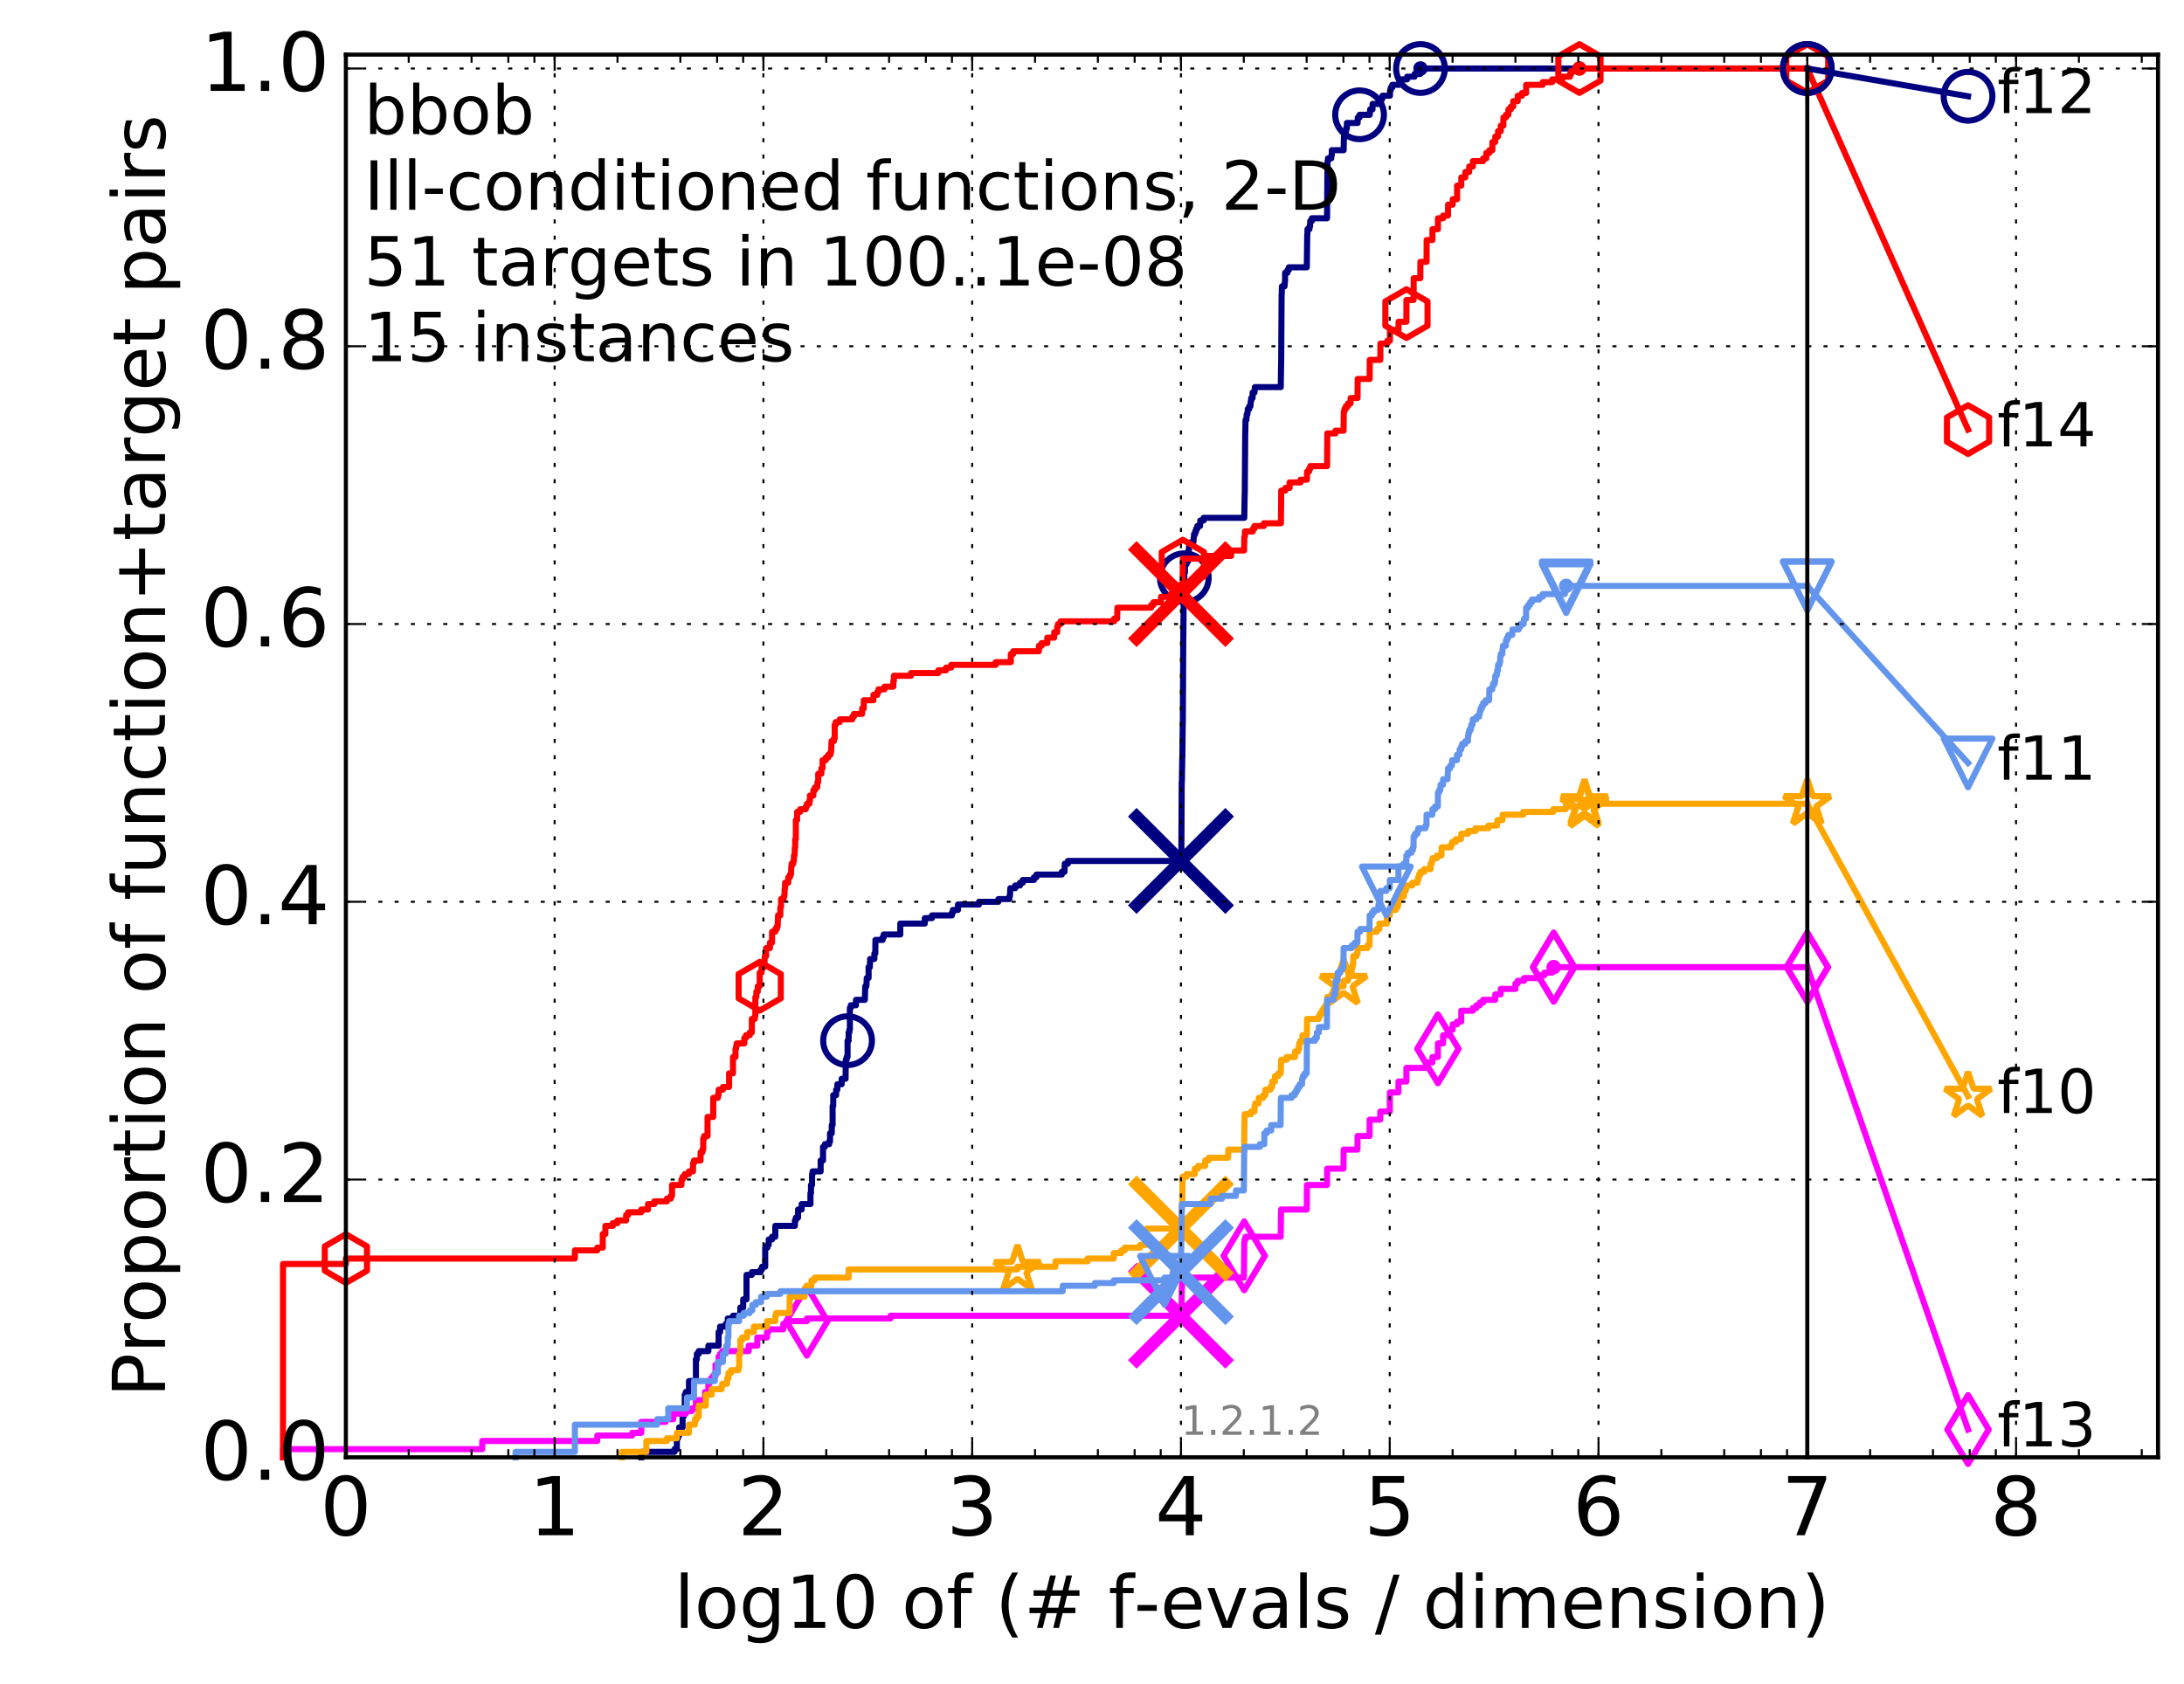 <?xml version="1.0" encoding="utf-8" standalone="no"?>
<!DOCTYPE svg PUBLIC "-//W3C//DTD SVG 1.1//EN"
  "http://www.w3.org/Graphics/SVG/1.1/DTD/svg11.dtd">
<!-- Created with matplotlib (http://matplotlib.org/) -->
<svg height="415pt" version="1.1" viewBox="0 0 538 415" width="538pt" xmlns="http://www.w3.org/2000/svg" xmlns:xlink="http://www.w3.org/1999/xlink">
 <defs>
  <style type="text/css">
*{stroke-linecap:butt;stroke-linejoin:round;stroke-miterlimit:100000;}
  </style>
 </defs>
 <g id="figure_1">
  <g id="patch_1">
   <path d="M 0 415.456 
L 538.8 415.456 
L 538.8 0 
L 0 0 
z
" style="fill:#ffffff;"/>
  </g>
  <g id="axes_1">
   <g id="patch_2">
    <path d="M 85.2 359.056 
L 531.6 359.056 
L 531.6 13.456 
L 85.2 13.456 
z
" style="fill:#ffffff;"/>
   </g>
   <g id="line2d_1">
    <defs>
     <path d="M 0 1.5 
C 0.398 1.5 0.779 1.342 1.061 1.061 
C 1.342 0.779 1.5 0.398 1.5 0 
C 1.5 -0.398 1.342 -0.779 1.061 -1.061 
C 0.779 -1.342 0.398 -1.5 0 -1.5 
C -0.398 -1.5 -0.779 -1.342 -1.061 -1.061 
C -1.342 -0.779 -1.5 -0.398 -1.5 0 
C -1.5 0.398 -1.342 0.779 -1.061 1.061 
C -0.779 1.342 -0.398 1.5 0 1.5 
z
" id="me67bb9ac9c" style="stroke:#000080;stroke-width:0.5;"/>
    </defs>
    <g>
     <use style="fill:#000080;stroke:#000080;stroke-width:0.5;" x="349.919" xlink:href="#me67bb9ac9c" y="16.878"/>
     <use style="fill:#000080;stroke:#000080;stroke-width:0.5;" x="349.919" xlink:href="#me67bb9ac9c" y="16.878"/>
    </g>
   </g>
   <g id="line2d_2">
    <path d="M 157.97 359.056 
L 157.97 357.714 
L 166.15 357.714 
L 166.15 357.044 
L 166.738 357.044 
L 166.738 354.36 
L 167.026 354.36 
L 167.026 353.689 
L 167.311 353.689 
L 167.311 351.676 
L 168.143 351.676 
L 168.143 348.992 
L 168.414 348.992 
L 168.414 348.321 
L 168.681 348.321 
L 168.681 343.625 
L 168.946 343.625 
L 168.946 342.954 
L 169.72 342.954 
L 169.72 340.27 
L 171.43 340.27 
L 171.43 334.903 
L 171.664 334.903 
L 171.664 333.561 
L 172.124 333.561 
L 172.124 332.89 
L 174.5 332.89 
L 174.5 331.548 
L 177.017 331.548 
L 177.017 328.193 
L 177.38 328.193 
L 177.38 326.851 
L 178.777 326.851 
L 178.777 326.18 
L 179.278 326.18 
L 179.278 324.839 
L 180.564 324.839 
L 180.564 324.168 
L 182.364 324.168 
L 182.364 322.155 
L 183.073 322.155 
L 183.073 320.142 
L 183.895 320.142 
L 183.895 314.104 
L 185.202 314.104 
L 185.202 313.433 
L 187.377 313.433 
L 187.377 312.762 
L 187.72 312.762 
L 187.72 312.091 
L 188.499 312.091 
L 188.499 307.394 
L 189.04 307.394 
L 189.04 306.723 
L 189.359 306.723 
L 189.359 305.381 
L 190.186 305.381 
L 190.186 304.71 
L 190.984 304.71 
L 190.984 302.027 
L 195.81 302.027 
L 195.81 300.685 
L 196.046 300.685 
L 196.046 300.014 
L 196.586 300.014 
L 196.586 298.001 
L 197.482 298.001 
L 197.482 296.659 
L 199.644 296.659 
L 199.644 293.975 
L 199.777 293.975 
L 199.777 291.963 
L 200.04 291.963 
L 200.04 289.279 
L 200.17 289.279 
L 200.17 288.608 
L 202.157 288.608 
L 202.157 285.924 
L 202.743 285.924 
L 202.743 282.569 
L 203.201 282.569 
L 203.201 281.899 
L 204.253 281.899 
L 204.253 281.228 
L 204.468 281.228 
L 204.468 279.215 
L 204.893 279.215 
L 204.893 277.202 
L 205.102 277.202 
L 205.102 272.505 
L 205.258 272.505 
L 205.258 269.822 
L 205.97 269.822 
L 205.97 268.48 
L 206.268 268.48 
L 206.268 267.138 
L 207.33 267.138 
L 207.33 265.796 
L 208.298 265.796 
L 208.343 261.099 
L 208.567 261.099 
L 208.567 260.429 
L 208.789 260.429 
L 208.789 256.403 
L 209.052 256.403 
L 209.052 254.39 
L 209.226 254.39 
L 209.226 253.719 
L 209.356 253.719 
L 209.356 248.352 
L 209.57 248.352 
L 209.57 247.681 
L 210.854 247.681 
L 210.854 246.339 
L 213.037 246.339 
L 213.146 242.984 
L 213.435 242.984 
L 213.507 240.971 
L 213.966 240.971 
L 213.966 238.288 
L 214.279 238.288 
L 214.348 236.275 
L 215.39 236.275 
L 215.39 234.933 
L 215.619 234.933 
L 215.652 231.578 
L 217.429 231.578 
L 217.429 230.907 
L 217.698 230.907 
L 217.698 230.236 
L 221.775 230.236 
L 221.775 227.553 
L 227.814 227.553 
L 227.814 226.211 
L 229.57 226.211 
L 229.57 225.54 
L 234.488 225.54 
L 234.488 224.869 
L 234.724 224.869 
L 234.724 224.198 
L 235.987 224.198 
L 235.987 222.856 
L 241.163 222.856 
L 241.163 222.185 
L 245.939 222.185 
L 245.939 221.514 
L 248.646 221.514 
L 248.646 220.843 
L 248.779 220.843 
L 248.882 218.83 
L 250.095 218.83 
L 250.095 218.159 
L 251.265 218.159 
L 251.265 217.488 
L 251.953 217.488 
L 251.953 216.818 
L 254.698 216.818 
L 254.698 216.147 
L 255.316 216.147 
L 255.316 215.476 
L 261.558 215.476 
L 261.558 214.805 
L 262.226 214.805 
L 262.294 212.792 
L 263.069 212.792 
L 263.069 212.121 
L 291.001 212.121 
L 291.1 192.664 
L 291.142 192.664 
L 291.24 186.625 
L 291.261 186.625 
L 291.354 177.903 
L 291.376 177.903 
L 291.484 157.104 
L 291.488 157.104 
L 291.592 147.711 
L 291.612 147.711 
L 291.702 143.685 
L 291.742 143.685 
L 291.744 141.002 
L 291.904 141.002 
L 291.904 138.989 
L 292.304 138.989 
L 292.304 138.318 
L 292.651 138.318 
L 292.751 135.634 
L 292.854 135.634 
L 292.95 134.292 
L 293.29 134.292 
L 293.29 133.621 
L 293.981 133.621 
L 294.081 132.279 
L 294.123 132.279 
L 294.123 131.608 
L 294.411 131.608 
L 294.411 130.938 
L 294.653 130.938 
L 294.653 130.267 
L 294.943 130.267 
L 294.943 129.596 
L 295.62 129.596 
L 295.671 128.254 
L 296.492 128.254 
L 296.492 127.583 
L 306.511 127.583 
L 306.611 121.544 
L 306.635 121.544 
L 306.743 106.784 
L 306.756 106.784 
L 306.825 103.429 
L 307.05 103.429 
L 307.102 102.087 
L 307.281 102.087 
L 307.387 100.745 
L 307.742 100.745 
L 307.742 100.074 
L 308.036 100.074 
L 308.124 98.733 
L 308.228 98.733 
L 308.228 98.062 
L 308.558 98.062 
L 308.558 96.72 
L 309.021 96.72 
L 309.129 95.378 
L 315.494 95.378 
L 315.6 88.668 
L 315.606 88.668 
L 315.708 72.566 
L 315.733 72.566 
L 315.787 70.553 
L 316.425 70.553 
L 316.53 69.211 
L 316.559 69.211 
L 316.574 67.198 
L 317.149 67.198 
L 317.149 66.528 
L 317.497 66.528 
L 317.497 65.857 
L 321.913 65.857 
L 322.019 57.805 
L 322.059 57.805 
L 322.086 56.463 
L 322.561 56.463 
L 322.561 55.793 
L 322.709 55.793 
L 322.759 54.451 
L 323.151 54.451 
L 323.151 53.78 
L 326.899 53.78 
L 327.007 41.032 
L 327.012 41.032 
L 327.028 39.69 
L 327.126 39.69 
L 327.126 39.019 
L 327.931 39.019 
L 327.931 38.348 
L 328.066 38.348 
L 328.069 37.006 
L 330.989 37.006 
L 331.061 33.652 
L 331.426 33.652 
L 331.476 32.31 
L 331.603 32.31 
L 331.603 31.639 
L 331.791 31.639 
L 331.791 30.297 
L 334.439 30.297 
L 334.458 28.955 
L 334.912 28.955 
L 334.912 28.284 
L 337.422 28.284 
L 337.525 26.942 
L 338.098 26.942 
L 338.12 25.6 
L 340.047 25.6 
L 340.047 24.929 
L 340.257 24.929 
L 340.257 24.258 
L 340.549 24.258 
L 340.549 23.588 
L 342.404 23.588 
L 342.414 22.246 
L 342.593 22.246 
L 342.593 21.575 
L 342.969 21.575 
L 342.969 20.904 
L 344.718 20.904 
L 344.718 20.233 
L 344.973 20.233 
L 344.973 19.562 
L 346.616 19.562 
L 346.616 18.891 
L 348.461 18.891 
L 348.461 18.22 
L 349.892 18.22 
L 349.919 16.878 
L 445.2 16.878 
L 445.2 16.878 
" style="fill:none;stroke:#000080;stroke-linecap:square;stroke-width:1.5;"/>
   </g>
   <g id="line2d_3">
    <defs>
     <path d="M 0 6 
C 1.591 6 3.117 5.368 4.243 4.243 
C 5.368 3.117 6 1.591 6 0 
C 6 -1.591 5.368 -3.117 4.243 -4.243 
C 3.117 -5.368 1.591 -6 0 -6 
C -1.591 -6 -3.117 -5.368 -4.243 -4.243 
C -5.368 -3.117 -6 -1.591 -6 0 
C -6 1.591 -5.368 3.117 -4.243 4.243 
C -3.117 5.368 -1.591 6 0 6 
z
" id="mf7de69ac3b" style="stroke:#000080;stroke-width:1.5;"/>
    </defs>
    <g>
     <use style="fill:none;stroke:#000080;stroke-width:1.5;" x="208.789" xlink:href="#mf7de69ac3b" y="256.403"/>
     <use style="fill:none;stroke:#000080;stroke-width:1.5;" x="291.742" xlink:href="#mf7de69ac3b" y="142.343"/>
     <use style="fill:none;stroke:#000080;stroke-width:1.5;" x="334.912" xlink:href="#mf7de69ac3b" y="28.284"/>
     <use style="fill:none;stroke:#000080;stroke-width:1.5;" x="349.919" xlink:href="#mf7de69ac3b" y="16.878"/>
     <use style="fill:none;stroke:#000080;stroke-width:1.5;" x="445.2" xlink:href="#mf7de69ac3b" y="16.878"/>
    </g>
   </g>
   <g id="line2d_4"/>
   <g id="line2d_5">
    <path clip-path="url(#pd7348b2b69)" d="M 290.915 212.121 
" style="fill:none;stroke:#000080;stroke-linecap:square;"/>
    <defs>
     <path d="M -12 12 
L 12 -12 
M -12 -12 
L 12 12 
" id="m246552b157" style="stroke:#000080;stroke-width:3.0;"/>
    </defs>
    <g clip-path="url(#pd7348b2b69)">
     <use style="fill:#000080;stroke:#000080;stroke-width:3.0;" x="290.915" xlink:href="#m246552b157" y="212.121"/>
    </g>
   </g>
   <g id="line2d_6">
    <defs>
     <path d="M 0 1.5 
C 0.398 1.5 0.779 1.342 1.061 1.061 
C 1.342 0.779 1.5 0.398 1.5 0 
C 1.5 -0.398 1.342 -0.779 1.061 -1.061 
C 0.779 -1.342 0.398 -1.5 0 -1.5 
C -0.398 -1.5 -0.779 -1.342 -1.061 -1.061 
C -1.342 -0.779 -1.5 -0.398 -1.5 0 
C -1.5 0.398 -1.342 0.779 -1.061 1.061 
C -0.779 1.342 -0.398 1.5 0 1.5 
z
" id="m27cb1e12f7" style="stroke:#ff00ff;stroke-width:0.5;"/>
    </defs>
    <g>
     <use style="fill:#ff00ff;stroke:#ff00ff;stroke-width:0.5;" x="382.735" xlink:href="#m27cb1e12f7" y="238.288"/>
     <use style="fill:#ff00ff;stroke:#ff00ff;stroke-width:0.5;" x="382.735" xlink:href="#m27cb1e12f7" y="238.288"/>
    </g>
   </g>
   <g id="line2d_7">
    <path d="M 69.718 359.056 
L 69.718 357.044 
L 118.794 357.044 
L 118.794 355.031 
L 147.126 355.031 
L 147.126 353.689 
L 155.712 353.689 
L 155.712 353.018 
L 157.97 353.018 
L 157.97 350.334 
L 163.962 350.334 
L 163.962 349.663 
L 165.85 349.663 
L 165.85 348.321 
L 168.946 348.321 
L 168.946 347.65 
L 170.469 347.65 
L 170.469 346.979 
L 171.43 346.979 
L 171.43 344.967 
L 173.665 344.967 
L 173.665 342.954 
L 174.5 342.954 
L 174.5 340.941 
L 174.704 340.941 
L 174.704 340.27 
L 175.107 340.27 
L 175.107 339.599 
L 175.697 339.599 
L 175.697 338.928 
L 176.272 338.928 
L 176.272 336.244 
L 177.017 336.244 
L 177.017 334.232 
L 177.38 334.232 
L 177.38 333.561 
L 177.914 333.561 
L 177.914 332.89 
L 184.427 332.89 
L 184.427 331.548 
L 186.556 331.548 
L 186.556 329.535 
L 188.933 329.535 
L 188.933 328.193 
L 189.253 328.193 
L 189.253 327.522 
L 192.952 327.522 
L 192.952 326.18 
L 193.917 326.18 
L 193.917 325.509 
L 198.763 325.509 
L 198.763 324.839 
L 219.38 324.839 
L 219.38 324.168 
L 291.037 324.168 
L 291.123 317.458 
L 291.158 317.458 
L 291.179 316.116 
L 291.302 316.116 
L 291.302 315.445 
L 291.805 315.445 
L 291.805 314.774 
L 306.423 314.774 
L 306.518 306.052 
L 306.57 306.052 
L 306.57 305.381 
L 306.81 305.381 
L 306.81 304.71 
L 315.478 304.71 
L 315.569 298.001 
L 321.909 298.001 
L 321.948 291.963 
L 326.889 291.963 
L 326.932 287.937 
L 330.949 287.937 
L 330.993 283.24 
L 334.395 283.24 
L 334.417 279.886 
L 337.376 279.886 
L 337.393 275.86 
L 340.005 275.86 
L 340.014 273.847 
L 342.356 273.847 
L 342.372 269.151 
L 344.484 269.151 
L 344.492 266.467 
L 346.436 266.467 
L 346.445 263.112 
L 351.408 263.112 
L 351.409 261.77 
L 352.859 261.77 
L 352.863 260.429 
L 354.209 260.429 
L 354.212 257.074 
L 355.479 257.074 
L 355.488 255.061 
L 356.691 255.061 
L 356.692 253.719 
L 357.832 253.719 
L 357.843 252.377 
L 358.932 252.377 
L 358.932 251.706 
L 359.96 251.706 
L 359.967 249.023 
L 362.819 249.023 
L 362.819 248.352 
L 363.696 248.352 
L 363.696 247.681 
L 364.533 247.681 
L 364.533 247.01 
L 365.35 247.01 
L 365.35 246.339 
L 368.332 246.339 
L 368.332 244.997 
L 369.685 244.997 
L 369.687 243.655 
L 373.313 243.655 
L 373.314 242.313 
L 373.862 242.313 
L 373.862 241.642 
L 375.439 241.642 
L 375.439 240.971 
L 378.737 240.971 
L 378.737 240.3 
L 380.425 240.3 
L 380.425 239.629 
L 382.369 239.629 
L 382.369 238.958 
L 382.735 238.958 
L 382.735 238.288 
L 445.2 238.288 
L 445.2 238.288 
" style="fill:none;stroke:#ff00ff;stroke-linecap:square;stroke-width:1.5;"/>
   </g>
   <g id="line2d_8">
    <defs>
     <path d="M -0 8.485 
L 5.091 0 
L 0 -8.485 
L -5.091 -0 
z
" id="m8fbd38f274" style="stroke:#ff00ff;stroke-linejoin:miter;stroke-width:1.5;"/>
    </defs>
    <g>
     <use style="fill:none;stroke:#ff00ff;stroke-linejoin:miter;stroke-width:1.5;" x="198.763" xlink:href="#m8fbd38f274" y="325.509"/>
     <use style="fill:none;stroke:#ff00ff;stroke-linejoin:miter;stroke-width:1.5;" x="306.501" xlink:href="#m8fbd38f274" y="309.407"/>
     <use style="fill:none;stroke:#ff00ff;stroke-linejoin:miter;stroke-width:1.5;" x="354.211" xlink:href="#m8fbd38f274" y="258.416"/>
     <use style="fill:none;stroke:#ff00ff;stroke-linejoin:miter;stroke-width:1.5;" x="382.735" xlink:href="#m8fbd38f274" y="238.288"/>
     <use style="fill:none;stroke:#ff00ff;stroke-linejoin:miter;stroke-width:1.5;" x="382.735" xlink:href="#m8fbd38f274" y="238.288"/>
     <use style="fill:none;stroke:#ff00ff;stroke-linejoin:miter;stroke-width:1.5;" x="445.2" xlink:href="#m8fbd38f274" y="238.288"/>
    </g>
   </g>
   <g id="line2d_9"/>
   <g id="line2d_10">
    <path clip-path="url(#pd7348b2b69)" d="M 290.915 324.168 
" style="fill:none;stroke:#ff00ff;stroke-linecap:square;"/>
    <defs>
     <path d="M -12 12 
L 12 -12 
M -12 -12 
L 12 12 
" id="m412cea9ddf" style="stroke:#ff00ff;stroke-width:3.0;"/>
    </defs>
    <g clip-path="url(#pd7348b2b69)">
     <use style="fill:#ff00ff;stroke:#ff00ff;stroke-width:3.0;" x="290.915" xlink:href="#m412cea9ddf" y="324.168"/>
    </g>
   </g>
   <g id="line2d_11">
    <defs>
     <path d="M 0 1.5 
C 0.398 1.5 0.779 1.342 1.061 1.061 
C 1.342 0.779 1.5 0.398 1.5 0 
C 1.5 -0.398 1.342 -0.779 1.061 -1.061 
C 0.779 -1.342 0.398 -1.5 0 -1.5 
C -0.398 -1.5 -0.779 -1.342 -1.061 -1.061 
C -1.342 -0.779 -1.5 -0.398 -1.5 0 
C -1.5 0.398 -1.342 0.779 -1.061 1.061 
C -0.779 1.342 -0.398 1.5 0 1.5 
z
" id="md18620dd49" style="stroke:#ffa500;stroke-width:0.5;"/>
    </defs>
    <g>
     <use style="fill:#ffa500;stroke:#ffa500;stroke-width:0.5;" x="390.322" xlink:href="#md18620dd49" y="198.031"/>
     <use style="fill:#ffa500;stroke:#ffa500;stroke-width:0.5;" x="390.322" xlink:href="#md18620dd49" y="198.031"/>
    </g>
   </g>
   <g id="line2d_12">
    <path d="M 153.2 359.056 
L 153.2 357.714 
L 159.223 357.714 
L 159.223 355.031 
L 164.288 355.031 
L 164.288 354.36 
L 166.738 354.36 
L 166.738 353.018 
L 169.72 353.018 
L 169.72 351.005 
L 171.194 351.005 
L 171.194 349.663 
L 171.664 349.663 
L 171.664 348.992 
L 172.124 348.992 
L 172.124 346.309 
L 173.877 346.309 
L 173.877 343.625 
L 175.305 343.625 
L 175.305 342.283 
L 177.738 342.283 
L 177.738 341.612 
L 177.914 341.612 
L 177.914 340.941 
L 179.112 340.941 
L 179.112 339.599 
L 179.443 339.599 
L 179.443 338.257 
L 180.091 338.257 
L 180.091 337.586 
L 181.928 337.586 
L 181.928 336.915 
L 182.074 336.915 
L 182.074 333.561 
L 182.364 333.561 
L 182.364 330.206 
L 182.792 330.206 
L 182.792 329.535 
L 184.03 329.535 
L 184.03 328.193 
L 185.704 328.193 
L 185.704 326.851 
L 188.933 326.851 
L 188.933 325.509 
L 190.984 325.509 
L 190.984 324.168 
L 191.179 324.168 
L 191.179 323.497 
L 194.51 323.497 
L 194.51 319.471 
L 198.203 319.471 
L 198.203 317.458 
L 198.694 317.458 
L 198.694 316.787 
L 199.909 316.787 
L 199.909 315.445 
L 200.684 315.445 
L 200.684 314.774 
L 209.052 314.774 
L 209.052 312.762 
L 250.637 312.762 
L 250.637 312.091 
L 260.005 312.091 
L 260.005 310.749 
L 267.934 310.749 
L 267.934 310.078 
L 274.362 310.078 
L 274.362 308.736 
L 276.218 308.736 
L 276.218 308.065 
L 277.073 308.065 
L 277.073 307.394 
L 280.855 307.394 
L 280.855 306.723 
L 282.381 306.723 
L 282.472 302.698 
L 290.977 302.698 
L 291.086 298.001 
L 291.11 298.001 
L 291.212 295.988 
L 291.24 295.988 
L 291.305 289.95 
L 292.262 289.95 
L 292.262 289.279 
L 294.321 289.279 
L 294.321 287.937 
L 295.127 287.937 
L 295.127 287.266 
L 296.877 287.266 
L 296.877 285.924 
L 297.74 285.924 
L 297.74 285.253 
L 302.535 285.253 
L 302.572 283.24 
L 306.483 283.24 
L 306.593 274.518 
L 308.165 274.518 
L 308.165 273.847 
L 309.033 273.847 
L 309.033 272.505 
L 309.193 272.505 
L 309.193 271.834 
L 310.069 271.834 
L 310.069 270.493 
L 311.171 270.493 
L 311.171 269.822 
L 311.718 269.822 
L 311.718 268.48 
L 312.954 268.48 
L 312.954 267.809 
L 313.376 267.809 
L 313.376 266.467 
L 314.062 266.467 
L 314.062 265.125 
L 314.886 265.125 
L 314.886 264.454 
L 315.486 264.454 
L 315.584 261.099 
L 316.947 261.099 
L 316.947 260.429 
L 319.01 260.429 
L 319.01 259.087 
L 319.756 259.087 
L 319.756 258.416 
L 320.031 258.416 
L 320.031 257.074 
L 320.339 257.074 
L 320.339 256.403 
L 320.843 256.403 
L 320.843 255.061 
L 321.923 255.061 
L 321.977 251.035 
L 324.868 251.035 
L 324.868 250.364 
L 325.181 250.364 
L 325.181 249.694 
L 325.639 249.694 
L 325.639 249.023 
L 326.038 249.023 
L 326.038 248.352 
L 326.524 248.352 
L 326.524 247.681 
L 326.922 247.681 
L 326.932 245.668 
L 328.023 245.668 
L 328.023 244.997 
L 328.404 244.997 
L 328.404 244.326 
L 329.285 244.326 
L 329.285 243.655 
L 329.542 243.655 
L 329.542 242.984 
L 330.984 242.984 
L 331 241.642 
L 332.045 241.642 
L 332.045 240.971 
L 332.227 240.971 
L 332.227 240.3 
L 332.971 240.3 
L 332.971 238.288 
L 333.189 238.288 
L 333.189 237.617 
L 333.341 237.617 
L 333.35 235.604 
L 334.136 235.604 
L 334.136 234.933 
L 334.427 234.933 
L 334.429 233.591 
L 336.848 233.591 
L 336.848 232.92 
L 337.38 232.92 
L 337.409 229.565 
L 339.188 229.565 
L 339.188 228.894 
L 339.803 228.894 
L 339.803 227.553 
L 341.623 227.553 
L 341.63 226.211 
L 341.741 226.211 
L 341.741 225.54 
L 342.38 225.54 
L 342.38 224.198 
L 343.824 224.198 
L 343.824 223.527 
L 344.32 223.527 
L 344.32 222.856 
L 344.489 222.856 
L 344.507 221.514 
L 345.008 221.514 
L 345.008 220.843 
L 345.822 220.843 
L 345.822 219.501 
L 346.276 219.501 
L 346.276 218.83 
L 346.448 218.83 
L 346.448 218.159 
L 347.89 218.159 
L 347.89 217.488 
L 349.167 217.488 
L 349.167 216.818 
L 349.351 216.818 
L 349.351 216.147 
L 349.568 216.147 
L 349.568 215.476 
L 349.887 215.476 
L 349.887 214.805 
L 350.853 214.805 
L 350.853 214.134 
L 352.398 214.134 
L 352.398 212.792 
L 352.736 212.792 
L 352.736 212.121 
L 352.864 212.121 
L 352.864 211.45 
L 353.956 211.45 
L 353.956 210.779 
L 355.078 210.779 
L 355.139 208.766 
L 357.417 208.766 
L 357.417 208.095 
L 357.741 208.095 
L 357.741 207.424 
L 358.63 207.424 
L 358.63 206.753 
L 359.878 206.753 
L 359.972 205.412 
L 361.648 205.412 
L 361.648 204.741 
L 363.455 204.741 
L 363.455 204.07 
L 366.646 204.07 
L 366.646 203.399 
L 368.764 203.399 
L 368.764 202.728 
L 368.887 202.728 
L 368.887 202.057 
L 370.121 202.057 
L 370.154 200.715 
L 375.251 200.715 
L 375.251 200.044 
L 382.617 200.044 
L 382.617 199.373 
L 385.69 199.373 
L 385.69 198.702 
L 390.322 198.702 
L 390.322 198.031 
L 445.2 198.031 
L 445.2 198.031 
" style="fill:none;stroke:#ffa500;stroke-linecap:square;stroke-width:1.5;"/>
   </g>
   <g id="line2d_13">
    <defs>
     <path d="M 0 -6 
L -1.347 -1.854 
L -5.706 -1.854 
L -2.18 0.708 
L -3.527 4.854 
L -0 2.292 
L 3.527 4.854 
L 2.18 0.708 
L 5.706 -1.854 
L 1.347 -1.854 
z
" id="mb098dc9976" style="stroke:#ffa500;stroke-linejoin:bevel;stroke-width:1.5;"/>
    </defs>
    <g>
     <use style="fill:none;stroke:#ffa500;stroke-linejoin:bevel;stroke-width:1.5;" x="250.637" xlink:href="#mb098dc9976" y="312.762"/>
     <use style="fill:none;stroke:#ffa500;stroke-linejoin:bevel;stroke-width:1.5;" x="330.984" xlink:href="#mb098dc9976" y="242.313"/>
     <use style="fill:none;stroke:#ffa500;stroke-linejoin:bevel;stroke-width:1.5;" x="390.322" xlink:href="#mb098dc9976" y="198.702"/>
     <use style="fill:none;stroke:#ffa500;stroke-linejoin:bevel;stroke-width:1.5;" x="390.322" xlink:href="#mb098dc9976" y="198.031"/>
     <use style="fill:none;stroke:#ffa500;stroke-linejoin:bevel;stroke-width:1.5;" x="445.2" xlink:href="#mb098dc9976" y="198.031"/>
    </g>
   </g>
   <g id="line2d_14"/>
   <g id="line2d_15">
    <path clip-path="url(#pd7348b2b69)" d="M 290.915 302.698 
" style="fill:none;stroke:#ffa500;stroke-linecap:square;"/>
    <defs>
     <path d="M -12 12 
L 12 -12 
M -12 -12 
L 12 12 
" id="m357bbcd1d1" style="stroke:#ffa500;stroke-width:3.0;"/>
    </defs>
    <g clip-path="url(#pd7348b2b69)">
     <use style="fill:#ffa500;stroke:#ffa500;stroke-width:3.0;" x="290.915" xlink:href="#m357bbcd1d1" y="302.698"/>
    </g>
   </g>
   <g id="line2d_16">
    <defs>
     <path d="M 0 1.5 
C 0.398 1.5 0.779 1.342 1.061 1.061 
C 1.342 0.779 1.5 0.398 1.5 0 
C 1.5 -0.398 1.342 -0.779 1.061 -1.061 
C 0.779 -1.342 0.398 -1.5 0 -1.5 
C -0.398 -1.5 -0.779 -1.342 -1.061 -1.061 
C -1.342 -0.779 -1.5 -0.398 -1.5 0 
C -1.5 0.398 -1.342 0.779 -1.061 1.061 
C -0.779 1.342 -0.398 1.5 0 1.5 
z
" id="mbc740ebaf2" style="stroke:#6495ed;stroke-width:0.5;"/>
    </defs>
    <g>
     <use style="fill:#6495ed;stroke:#6495ed;stroke-width:0.5;" x="385.807" xlink:href="#mbc740ebaf2" y="144.356"/>
     <use style="fill:#6495ed;stroke:#6495ed;stroke-width:0.5;" x="385.807" xlink:href="#mbc740ebaf2" y="144.356"/>
    </g>
   </g>
   <g id="line2d_17">
    <path d="M 127.007 359.056 
L 127.007 357.714 
L 141.613 357.714 
L 141.613 351.005 
L 161.899 351.005 
L 161.899 349.663 
L 164.609 349.663 
L 164.609 346.979 
L 169.207 346.979 
L 169.207 344.296 
L 170.955 344.296 
L 170.955 340.27 
L 176.082 340.27 
L 176.082 338.257 
L 176.833 338.257 
L 176.833 335.574 
L 178.089 335.574 
L 178.089 333.561 
L 178.777 333.561 
L 178.777 332.219 
L 178.945 332.219 
L 178.945 331.548 
L 179.278 331.548 
L 179.278 329.535 
L 179.443 329.535 
L 179.443 326.18 
L 179.607 326.18 
L 179.607 325.509 
L 182.074 325.509 
L 182.074 324.168 
L 183.212 324.168 
L 183.212 323.497 
L 184.688 323.497 
L 184.688 322.826 
L 185.329 322.826 
L 185.329 321.484 
L 186.195 321.484 
L 186.195 320.813 
L 187.492 320.813 
L 187.492 319.471 
L 188.933 319.471 
L 188.933 318.8 
L 192.222 318.8 
L 192.222 318.129 
L 261.782 318.129 
L 261.782 316.787 
L 269.711 316.787 
L 269.711 316.116 
L 274.362 316.116 
L 274.362 315.445 
L 286.853 315.445 
L 286.853 314.774 
L 288.854 314.774 
L 288.854 313.433 
L 290.93 313.433 
L 291.019 302.698 
L 291.046 302.698 
L 291.146 296.659 
L 298.222 296.659 
L 298.222 295.317 
L 301.042 295.317 
L 301.042 294.646 
L 304.458 294.646 
L 304.458 293.304 
L 306.411 293.304 
L 306.487 283.911 
L 306.531 283.911 
L 306.531 282.569 
L 310.348 282.569 
L 310.348 281.899 
L 311.452 281.899 
L 311.452 279.215 
L 312.03 279.215 
L 312.03 278.544 
L 313.135 278.544 
L 313.135 277.202 
L 315.458 277.202 
L 315.517 270.493 
L 318.163 270.493 
L 318.163 269.822 
L 318.947 269.822 
L 318.947 269.151 
L 319.361 269.151 
L 319.361 268.48 
L 319.714 268.48 
L 319.714 267.809 
L 320.163 267.809 
L 320.163 267.138 
L 320.742 267.138 
L 320.742 265.796 
L 320.93 265.796 
L 320.93 265.125 
L 321.381 265.125 
L 321.381 264.454 
L 321.885 264.454 
L 321.946 256.403 
L 323.941 256.403 
L 323.941 255.732 
L 324.393 255.732 
L 324.393 254.39 
L 324.872 254.39 
L 324.872 253.048 
L 326.868 253.048 
L 326.916 246.339 
L 328.527 246.339 
L 328.527 244.997 
L 328.896 244.997 
L 328.896 243.655 
L 329.024 243.655 
L 329.024 241.642 
L 329.515 241.642 
L 329.515 239.629 
L 330.184 239.629 
L 330.184 238.958 
L 330.604 238.958 
L 330.604 238.288 
L 330.939 238.288 
L 330.979 233.591 
L 332.974 233.591 
L 332.974 232.92 
L 333.735 232.92 
L 333.735 232.249 
L 334.387 232.249 
L 334.399 229.565 
L 335.041 229.565 
L 335.041 228.894 
L 337.364 228.894 
L 337.389 225.54 
L 337.941 225.54 
L 337.941 224.869 
L 338.415 224.869 
L 338.415 224.198 
L 339.493 224.198 
L 339.574 222.856 
L 339.771 222.856 
L 339.771 222.185 
L 339.994 222.185 
L 340.008 219.501 
L 341.503 219.501 
L 341.503 218.83 
L 342.347 218.83 
L 342.363 216.818 
L 344.475 216.818 
L 344.487 213.463 
L 345.718 213.463 
L 345.718 212.792 
L 346.418 212.792 
L 346.429 210.779 
L 346.805 210.779 
L 346.805 210.108 
L 347.69 210.108 
L 347.69 209.437 
L 348.052 209.437 
L 348.052 208.766 
L 348.206 208.766 
L 348.219 206.083 
L 348.563 206.083 
L 348.563 205.412 
L 349.168 205.412 
L 349.168 204.741 
L 349.382 204.741 
L 349.382 204.07 
L 351.151 204.07 
L 351.151 203.399 
L 351.402 203.399 
L 351.41 200.715 
L 352.843 200.715 
L 352.854 199.373 
L 353.497 199.373 
L 353.497 198.702 
L 354.205 198.702 
L 354.207 195.348 
L 354.471 195.348 
L 354.471 194.677 
L 354.813 194.677 
L 354.853 193.335 
L 355.481 193.335 
L 355.481 191.993 
L 356.576 191.993 
L 356.681 189.98 
L 356.688 189.98 
L 356.688 189.309 
L 357.233 189.309 
L 357.233 188.638 
L 357.639 188.638 
L 357.727 187.296 
L 358.917 187.296 
L 358.922 185.954 
L 359.517 185.954 
L 359.576 184.613 
L 359.956 184.613 
L 359.956 183.942 
L 360.167 183.942 
L 360.167 183.271 
L 360.955 183.271 
L 360.955 182.6 
L 361.621 182.6 
L 361.621 181.258 
L 361.742 181.258 
L 361.742 180.587 
L 361.904 180.587 
L 361.904 179.916 
L 362.255 179.916 
L 362.255 179.245 
L 362.425 179.245 
L 362.425 178.574 
L 362.731 178.574 
L 362.811 177.232 
L 363.688 177.232 
L 363.688 176.561 
L 364.364 176.561 
L 364.364 175.89 
L 364.534 175.89 
L 364.534 175.219 
L 364.702 175.219 
L 364.702 174.548 
L 365.044 174.548 
L 365.044 173.878 
L 365.347 173.878 
L 365.347 173.207 
L 365.971 173.207 
L 365.971 172.536 
L 366.816 172.536 
L 366.887 169.852 
L 367.615 169.852 
L 367.615 169.181 
L 367.765 169.181 
L 367.765 168.51 
L 368.184 168.51 
L 368.184 167.839 
L 368.324 167.839 
L 368.328 166.497 
L 368.675 166.497 
L 368.675 165.826 
L 368.809 165.826 
L 368.809 165.155 
L 369.011 165.155 
L 369.011 163.813 
L 369.395 163.813 
L 369.395 163.143 
L 369.546 163.143 
L 369.568 161.801 
L 369.678 161.801 
L 369.678 161.13 
L 370.088 161.13 
L 370.135 159.788 
L 370.218 159.788 
L 370.218 159.117 
L 370.955 159.117 
L 370.956 157.775 
L 371.248 157.775 
L 371.248 157.104 
L 371.567 157.104 
L 371.567 156.433 
L 372.529 156.433 
L 372.572 155.091 
L 374.117 155.091 
L 374.117 154.42 
L 374.509 154.42 
L 374.509 153.749 
L 375.335 153.749 
L 375.439 152.408 
L 375.938 152.408 
L 375.941 149.724 
L 376.43 149.724 
L 376.43 149.053 
L 376.912 149.053 
L 376.912 148.382 
L 377.38 148.382 
L 377.38 147.711 
L 379.168 147.711 
L 379.168 147.04 
L 380.013 147.04 
L 380.013 146.369 
L 385.486 146.369 
L 385.553 145.027 
L 385.807 145.027 
L 385.807 144.356 
L 445.2 144.356 
L 445.2 144.356 
" style="fill:none;stroke:#6495ed;stroke-linecap:square;stroke-width:1.5;"/>
   </g>
   <g id="line2d_18">
    <defs>
     <path d="M -0 6 
L 6 -6 
L -6 -6 
z
" id="mc5759aea3d" style="stroke:#6495ed;stroke-linejoin:miter;stroke-width:1.5;"/>
    </defs>
    <g>
     <use style="fill:none;stroke:#6495ed;stroke-linejoin:miter;stroke-width:1.5;" x="286.853" xlink:href="#mc5759aea3d" y="315.445"/>
     <use style="fill:none;stroke:#6495ed;stroke-linejoin:miter;stroke-width:1.5;" x="341.503" xlink:href="#mc5759aea3d" y="219.501"/>
     <use style="fill:none;stroke:#6495ed;stroke-linejoin:miter;stroke-width:1.5;" x="385.807" xlink:href="#mc5759aea3d" y="145.027"/>
     <use style="fill:none;stroke:#6495ed;stroke-linejoin:miter;stroke-width:1.5;" x="385.807" xlink:href="#mc5759aea3d" y="144.356"/>
     <use style="fill:none;stroke:#6495ed;stroke-linejoin:miter;stroke-width:1.5;" x="445.2" xlink:href="#mc5759aea3d" y="144.356"/>
    </g>
   </g>
   <g id="line2d_19"/>
   <g id="line2d_20">
    <path clip-path="url(#pd7348b2b69)" d="M 290.915 313.433 
" style="fill:none;stroke:#6495ed;stroke-linecap:square;"/>
    <defs>
     <path d="M -12 12 
L 12 -12 
M -12 -12 
L 12 12 
" id="m50d3e07376" style="stroke:#6495ed;stroke-width:3.0;"/>
    </defs>
    <g clip-path="url(#pd7348b2b69)">
     <use style="fill:#6495ed;stroke:#6495ed;stroke-width:3.0;" x="290.915" xlink:href="#m50d3e07376" y="313.433"/>
    </g>
   </g>
   <g id="line2d_21">
    <defs>
     <path d="M 0 1.5 
C 0.398 1.5 0.779 1.342 1.061 1.061 
C 1.342 0.779 1.5 0.398 1.5 0 
C 1.5 -0.398 1.342 -0.779 1.061 -1.061 
C 0.779 -1.342 0.398 -1.5 0 -1.5 
C -0.398 -1.5 -0.779 -1.342 -1.061 -1.061 
C -1.342 -0.779 -1.5 -0.398 -1.5 0 
C -1.5 0.398 -1.342 0.779 -1.061 1.061 
C -0.779 1.342 -0.398 1.5 0 1.5 
z
" id="m8e210df6c1" style="stroke:#ff0000;stroke-width:0.5;"/>
    </defs>
    <g>
     <use style="fill:#ff0000;stroke:#ff0000;stroke-width:0.5;" x="389.072" xlink:href="#m8e210df6c1" y="16.878"/>
     <use style="fill:#ff0000;stroke:#ff0000;stroke-width:0.5;" x="389.072" xlink:href="#m8e210df6c1" y="16.878"/>
    </g>
   </g>
   <g id="line2d_22">
    <path d="M 69.718 359.056 
L 69.718 311.42 
L 85.2 311.42 
L 85.2 310.078 
L 141.613 310.078 
L 141.613 308.065 
L 147.126 308.065 
L 147.126 307.394 
L 148.48 307.394 
L 148.48 304.039 
L 149.128 304.039 
L 149.128 302.027 
L 150.964 302.027 
L 150.964 301.356 
L 152.11 301.356 
L 152.11 300.685 
L 154.239 300.685 
L 154.239 299.343 
L 154.741 299.343 
L 154.741 298.672 
L 157.97 298.672 
L 157.97 298.001 
L 159.625 298.001 
L 159.625 296.659 
L 161.166 296.659 
L 161.166 295.988 
L 164.288 295.988 
L 164.288 295.317 
L 165.238 295.317 
L 165.238 294.646 
L 165.546 294.646 
L 165.546 291.963 
L 167.869 291.963 
L 167.869 290.621 
L 168.143 290.621 
L 168.143 289.95 
L 168.681 289.95 
L 168.681 289.279 
L 169.72 289.279 
L 169.72 288.608 
L 170.713 288.608 
L 170.713 286.595 
L 170.955 286.595 
L 170.955 285.924 
L 172.576 285.924 
L 172.576 283.911 
L 173.018 283.911 
L 173.018 283.24 
L 173.236 283.24 
L 173.236 280.557 
L 173.452 280.557 
L 173.452 279.886 
L 174.295 279.886 
L 174.295 275.189 
L 175.697 275.189 
L 175.697 270.493 
L 176.833 270.493 
L 176.833 269.822 
L 177.017 269.822 
L 177.017 268.48 
L 178.089 268.48 
L 178.089 267.809 
L 179.607 267.809 
L 179.607 264.454 
L 180.564 264.454 
L 180.564 260.429 
L 181.18 260.429 
L 181.18 258.416 
L 181.332 258.416 
L 181.332 257.745 
L 181.482 257.745 
L 181.482 257.074 
L 183.351 257.074 
L 183.351 255.732 
L 183.76 255.732 
L 183.76 255.061 
L 184.688 255.061 
L 184.688 254.39 
L 185.202 254.39 
L 185.202 251.035 
L 185.951 251.035 
L 185.951 250.364 
L 186.073 250.364 
L 186.073 245.668 
L 186.316 245.668 
L 186.316 244.326 
L 186.675 244.326 
L 186.675 242.984 
L 187.145 242.984 
L 187.145 239.629 
L 187.606 239.629 
L 187.606 238.288 
L 188.279 238.288 
L 188.39 235.604 
L 188.717 235.604 
L 188.717 233.591 
L 189.672 233.591 
L 189.672 232.249 
L 190.186 232.249 
L 190.186 229.565 
L 190.984 229.565 
L 190.984 228.894 
L 191.372 228.894 
L 191.372 228.223 
L 191.564 228.223 
L 191.659 225.54 
L 192.222 225.54 
L 192.222 223.527 
L 192.407 223.527 
L 192.407 221.514 
L 193.041 221.514 
L 193.041 220.843 
L 193.219 220.843 
L 193.308 218.83 
L 193.396 218.83 
L 193.396 217.488 
L 194.173 217.488 
L 194.173 216.147 
L 194.594 216.147 
L 194.594 215.476 
L 194.843 215.476 
L 194.925 213.463 
L 195.007 213.463 
L 195.007 212.792 
L 195.412 212.792 
L 195.412 212.121 
L 195.572 212.121 
L 195.572 210.779 
L 195.731 210.779 
L 195.81 208.766 
L 195.889 208.766 
L 195.889 206.753 
L 196.046 206.753 
L 196.046 202.057 
L 196.356 202.057 
L 196.356 200.044 
L 197.113 200.044 
L 197.113 199.373 
L 198.485 199.373 
L 198.485 198.702 
L 198.763 198.702 
L 198.763 198.031 
L 199.377 198.031 
L 199.377 197.36 
L 199.511 197.36 
L 199.511 196.018 
L 200.364 196.018 
L 200.364 194.677 
L 200.747 194.677 
L 200.747 194.006 
L 201.309 194.006 
L 201.371 192.664 
L 201.555 192.664 
L 201.555 190.651 
L 202.334 190.651 
L 202.334 189.309 
L 202.627 189.309 
L 202.627 187.296 
L 203.427 187.296 
L 203.427 186.625 
L 204.036 186.625 
L 204.036 185.954 
L 204.575 185.954 
L 204.575 185.283 
L 204.735 185.283 
L 204.84 182.6 
L 205.412 182.6 
L 205.412 181.929 
L 205.617 181.929 
L 205.617 178.574 
L 205.87 178.574 
L 205.87 177.903 
L 206.854 177.903 
L 206.854 177.232 
L 209.95 177.232 
L 209.95 176.561 
L 210.365 176.561 
L 210.365 175.89 
L 212.37 175.89 
L 212.37 174.548 
L 212.78 174.548 
L 212.78 172.536 
L 215.159 172.536 
L 215.159 171.194 
L 216.102 171.194 
L 216.102 170.523 
L 216.386 170.523 
L 216.386 169.852 
L 217.875 169.852 
L 217.875 169.181 
L 220.057 169.181 
L 220.057 167.839 
L 220.19 167.839 
L 220.19 166.497 
L 224.403 166.497 
L 224.403 165.826 
L 231.133 165.826 
L 231.133 165.155 
L 233.03 165.155 
L 233.03 164.484 
L 234.32 164.484 
L 234.32 163.813 
L 245.277 163.813 
L 245.277 163.143 
L 248.999 163.143 
L 248.999 161.13 
L 249.596 161.13 
L 249.596 160.459 
L 255.913 160.459 
L 255.913 159.117 
L 256.598 159.117 
L 256.598 158.446 
L 257.987 158.446 
L 257.987 157.104 
L 259.691 157.104 
L 259.691 155.762 
L 260.433 155.762 
L 260.433 154.42 
L 260.637 154.42 
L 260.637 153.749 
L 261.265 153.749 
L 261.265 153.078 
L 274.467 153.078 
L 274.467 152.408 
L 275.199 152.408 
L 275.26 149.724 
L 283.579 149.724 
L 283.579 149.053 
L 284.153 149.053 
L 284.153 148.382 
L 285.994 148.382 
L 285.994 147.04 
L 288.424 147.04 
L 288.424 146.369 
L 291.043 146.369 
L 291.154 145.027 
L 291.163 145.027 
L 291.163 143.685 
L 291.32 143.685 
L 291.378 137.647 
L 297.01 137.647 
L 297.01 136.976 
L 303.271 136.976 
L 303.271 135.634 
L 306.461 135.634 
L 306.521 132.279 
L 306.656 132.279 
L 306.656 130.938 
L 308.613 130.938 
L 308.613 130.267 
L 308.999 130.267 
L 308.999 129.596 
L 311.346 129.596 
L 311.346 128.925 
L 315.533 128.925 
L 315.616 120.873 
L 316.634 120.873 
L 316.634 120.203 
L 317.675 120.203 
L 317.675 118.861 
L 320.37 118.861 
L 320.37 118.19 
L 321.938 118.19 
L 321.985 116.177 
L 322.482 116.177 
L 322.482 115.506 
L 322.77 115.506 
L 322.77 114.835 
L 326.91 114.835 
L 326.96 106.784 
L 328.97 106.784 
L 328.97 106.113 
L 330.975 106.113 
L 331.021 101.416 
L 331.189 101.416 
L 331.189 100.745 
L 331.533 100.745 
L 331.533 100.074 
L 332.073 100.074 
L 332.073 99.403 
L 332.704 99.403 
L 332.704 98.062 
L 334.413 98.062 
L 334.448 93.365 
L 337.391 93.365 
L 337.421 88.668 
L 340.026 88.668 
L 340.045 84.643 
L 341.753 84.643 
L 341.753 83.972 
L 342.387 83.972 
L 342.396 81.288 
L 344.512 81.288 
L 344.517 79.275 
L 346.443 79.275 
L 346.457 73.908 
L 348.223 73.908 
L 348.242 68.54 
L 349.876 68.54 
L 349.896 64.515 
L 351.417 64.515 
L 351.433 59.147 
L 352.857 59.147 
L 352.87 56.463 
L 354.214 56.463 
L 354.223 53.78 
L 355.498 53.78 
L 355.498 53.109 
L 356.697 53.109 
L 356.707 50.425 
L 357.847 50.425 
L 357.852 49.083 
L 358.93 49.083 
L 358.94 45.728 
L 359.969 45.728 
L 359.974 43.716 
L 360.961 43.716 
L 360.967 42.374 
L 361.916 42.374 
L 361.918 41.032 
L 362.828 41.032 
L 362.828 39.69 
L 365.352 39.69 
L 365.352 39.019 
L 366.133 39.019 
L 366.135 37.677 
L 366.899 37.677 
L 366.899 37.006 
L 367.624 37.006 
L 367.628 34.993 
L 368.333 34.993 
L 368.338 33.652 
L 369.02 33.652 
L 369.025 32.31 
L 369.69 32.31 
L 369.692 30.968 
L 370.334 30.968 
L 370.338 28.955 
L 370.967 28.955 
L 370.967 28.284 
L 371.574 28.284 
L 371.579 26.942 
L 372.174 26.942 
L 372.174 26.271 
L 372.75 26.271 
L 372.754 24.929 
L 373.871 24.929 
L 373.871 23.588 
L 374.932 23.588 
L 374.932 22.917 
L 375.945 22.917 
L 375.948 20.904 
L 380.02 20.904 
L 380.02 20.233 
L 382.369 20.233 
L 382.369 19.562 
L 384.835 19.562 
L 384.835 18.891 
L 386.75 18.891 
L 386.75 18.22 
L 387.051 18.22 
L 387.051 17.549 
L 389.072 17.549 
L 389.072 16.878 
L 445.2 16.878 
L 445.2 16.878 
" style="fill:none;stroke:#ff0000;stroke-linecap:square;stroke-width:1.5;"/>
   </g>
   <g id="line2d_23">
    <defs>
     <path d="M 0 -6 
L -5.196 -3 
L -5.196 3 
L -0 6 
L 5.196 3 
L 5.196 -3 
z
" id="mdfb1852a7a" style="stroke:#ff0000;stroke-linejoin:miter;stroke-width:1.5;"/>
    </defs>
    <g>
     <use style="fill:none;stroke:#ff0000;stroke-linejoin:miter;stroke-width:1.5;" x="85.2" xlink:href="#mdfb1852a7a" y="310.078"/>
     <use style="fill:none;stroke:#ff0000;stroke-linejoin:miter;stroke-width:1.5;" x="187.145" xlink:href="#mdfb1852a7a" y="242.984"/>
     <use style="fill:none;stroke:#ff0000;stroke-linejoin:miter;stroke-width:1.5;" x="291.378" xlink:href="#mdfb1852a7a" y="138.989"/>
     <use style="fill:none;stroke:#ff0000;stroke-linejoin:miter;stroke-width:1.5;" x="346.457" xlink:href="#mdfb1852a7a" y="77.263"/>
     <use style="fill:none;stroke:#ff0000;stroke-linejoin:miter;stroke-width:1.5;" x="389.072" xlink:href="#mdfb1852a7a" y="16.878"/>
     <use style="fill:none;stroke:#ff0000;stroke-linejoin:miter;stroke-width:1.5;" x="445.2" xlink:href="#mdfb1852a7a" y="16.878"/>
    </g>
   </g>
   <g id="line2d_24"/>
   <g id="line2d_25">
    <path clip-path="url(#pd7348b2b69)" d="M 290.915 146.369 
" style="fill:none;stroke:#ff0000;stroke-linecap:square;"/>
    <defs>
     <path d="M -12 12 
L 12 -12 
M -12 -12 
L 12 12 
" id="me2fa9fa689" style="stroke:#ff0000;stroke-width:3.0;"/>
    </defs>
    <g clip-path="url(#pd7348b2b69)">
     <use style="fill:#ff0000;stroke:#ff0000;stroke-width:3.0;" x="290.915" xlink:href="#me2fa9fa689" y="146.369"/>
    </g>
   </g>
   <g id="line2d_26">
    <path d="M 445.2 238.288 
L 484.8 352.213 
" style="fill:none;stroke:#ff00ff;stroke-linecap:square;stroke-width:1.5;"/>
    <g>
     <use style="fill:none;stroke:#ff00ff;stroke-linejoin:miter;stroke-width:1.5;" x="445.2" xlink:href="#m8fbd38f274" y="238.288"/>
     <use style="fill:none;stroke:#ff00ff;stroke-linejoin:miter;stroke-width:1.5;" x="484.8" xlink:href="#m8fbd38f274" y="352.213"/>
    </g>
   </g>
   <g id="line2d_27">
    <path d="M 445.2 198.031 
L 484.8 270.09 
" style="fill:none;stroke:#ffa500;stroke-linecap:square;stroke-width:1.5;"/>
    <g>
     <use style="fill:none;stroke:#ffa500;stroke-linejoin:bevel;stroke-width:1.5;" x="445.2" xlink:href="#mb098dc9976" y="198.031"/>
     <use style="fill:none;stroke:#ffa500;stroke-linejoin:bevel;stroke-width:1.5;" x="484.8" xlink:href="#mb098dc9976" y="270.09"/>
    </g>
   </g>
   <g id="line2d_28">
    <path d="M 445.2 144.356 
L 484.8 187.967 
" style="fill:none;stroke:#6495ed;stroke-linecap:square;stroke-width:1.5;"/>
    <g>
     <use style="fill:none;stroke:#6495ed;stroke-linejoin:miter;stroke-width:1.5;" x="445.2" xlink:href="#mc5759aea3d" y="144.356"/>
     <use style="fill:none;stroke:#6495ed;stroke-linejoin:miter;stroke-width:1.5;" x="484.8" xlink:href="#mc5759aea3d" y="187.967"/>
    </g>
   </g>
   <g id="line2d_29">
    <path d="M 445.2 16.878 
L 484.8 105.844 
" style="fill:none;stroke:#ff0000;stroke-linecap:square;stroke-width:1.5;"/>
    <g>
     <use style="fill:none;stroke:#ff0000;stroke-linejoin:miter;stroke-width:1.5;" x="445.2" xlink:href="#mdfb1852a7a" y="16.878"/>
     <use style="fill:none;stroke:#ff0000;stroke-linejoin:miter;stroke-width:1.5;" x="484.8" xlink:href="#mdfb1852a7a" y="105.844"/>
    </g>
   </g>
   <g id="line2d_30">
    <path d="M 445.2 16.878 
L 484.8 23.722 
" style="fill:none;stroke:#000080;stroke-linecap:square;stroke-width:1.5;"/>
    <g>
     <use style="fill:none;stroke:#000080;stroke-width:1.5;" x="445.2" xlink:href="#mf7de69ac3b" y="16.878"/>
     <use style="fill:none;stroke:#000080;stroke-width:1.5;" x="484.8" xlink:href="#mf7de69ac3b" y="23.722"/>
    </g>
   </g>
   <g id="line2d_31">
    <path d="M 445.2 359.056 
L 445.2 16.878 
" style="fill:none;stroke:#000000;stroke-linecap:square;"/>
   </g>
   <g id="patch_3">
    <path d="M 85.2 13.456 
L 531.6 13.456 
" style="fill:none;stroke:#000000;stroke-linecap:square;stroke-linejoin:miter;"/>
   </g>
   <g id="patch_4">
    <path d="M 531.6 359.056 
L 531.6 13.456 
" style="fill:none;stroke:#000000;stroke-linecap:square;stroke-linejoin:miter;"/>
   </g>
   <g id="patch_5">
    <path d="M 85.2 359.056 
L 531.6 359.056 
" style="fill:none;stroke:#000000;stroke-linecap:square;stroke-linejoin:miter;"/>
   </g>
   <g id="patch_6">
    <path d="M 85.2 359.056 
L 85.2 13.456 
" style="fill:none;stroke:#000000;stroke-linecap:square;stroke-linejoin:miter;"/>
   </g>
   <g id="matplotlib.axis_1">
    <g id="xtick_1">
     <g id="line2d_32">
      <path clip-path="url(#pd7348b2b69)" d="M 85.2 359.056 
L 85.2 13.456 
" style="fill:none;stroke:#000000;stroke-dasharray:1,3;stroke-dashoffset:0.0;stroke-width:0.5;"/>
     </g>
     <g id="line2d_33">
      <defs>
       <path d="M 0 0 
L 0 -4 
" id="mdc4f5dc7ba" style="stroke:#000000;stroke-width:0.5;"/>
      </defs>
      <g>
       <use style="stroke:#000000;stroke-width:0.5;" x="85.2" xlink:href="#mdc4f5dc7ba" y="359.056"/>
      </g>
     </g>
     <g id="line2d_34">
      <defs>
       <path d="M 0 0 
L 0 4 
" id="m08b8d5651b" style="stroke:#000000;stroke-width:0.5;"/>
      </defs>
      <g>
       <use style="stroke:#000000;stroke-width:0.5;" x="85.2" xlink:href="#m08b8d5651b" y="13.456"/>
      </g>
     </g>
     <g id="text_1">
      <!-- 0 -->
      <defs>
       <path d="M 31.781 66.406 
Q 24.172 66.406 20.328 58.906 
Q 16.5 51.422 16.5 36.375 
Q 16.5 21.391 20.328 13.891 
Q 24.172 6.391 31.781 6.391 
Q 39.453 6.391 43.281 13.891 
Q 47.125 21.391 47.125 36.375 
Q 47.125 51.422 43.281 58.906 
Q 39.453 66.406 31.781 66.406 
M 31.781 74.219 
Q 44.047 74.219 50.516 64.516 
Q 56.984 54.828 56.984 36.375 
Q 56.984 17.969 50.516 8.266 
Q 44.047 -1.422 31.781 -1.422 
Q 19.531 -1.422 13.062 8.266 
Q 6.594 17.969 6.594 36.375 
Q 6.594 54.828 13.062 64.516 
Q 19.531 74.219 31.781 74.219 
" id="BitstreamVeraSans-Roman-30"/>
      </defs>
      <g transform="translate(78.838 378.253)scale(0.2 -0.2)">
       <use xlink:href="#BitstreamVeraSans-Roman-30"/>
      </g>
     </g>
    </g>
    <g id="xtick_2">
     <g id="line2d_35">
      <path clip-path="url(#pd7348b2b69)" d="M 136.629 359.056 
L 136.629 13.456 
" style="fill:none;stroke:#000000;stroke-dasharray:1,3;stroke-dashoffset:0.0;stroke-width:0.5;"/>
     </g>
     <g id="line2d_36">
      <g>
       <use style="stroke:#000000;stroke-width:0.5;" x="136.629" xlink:href="#mdc4f5dc7ba" y="359.056"/>
      </g>
     </g>
     <g id="line2d_37">
      <g>
       <use style="stroke:#000000;stroke-width:0.5;" x="136.629" xlink:href="#m08b8d5651b" y="13.456"/>
      </g>
     </g>
     <g id="text_2">
      <!-- 1 -->
      <defs>
       <path d="M 12.406 8.297 
L 28.516 8.297 
L 28.516 63.922 
L 10.984 60.406 
L 10.984 69.391 
L 28.422 72.906 
L 38.281 72.906 
L 38.281 8.297 
L 54.391 8.297 
L 54.391 0 
L 12.406 0 
z
" id="BitstreamVeraSans-Roman-31"/>
      </defs>
      <g transform="translate(130.266 378.253)scale(0.2 -0.2)">
       <use xlink:href="#BitstreamVeraSans-Roman-31"/>
      </g>
     </g>
    </g>
    <g id="xtick_3">
     <g id="line2d_38">
      <path clip-path="url(#pd7348b2b69)" d="M 188.057 359.056 
L 188.057 13.456 
" style="fill:none;stroke:#000000;stroke-dasharray:1,3;stroke-dashoffset:0.0;stroke-width:0.5;"/>
     </g>
     <g id="line2d_39">
      <g>
       <use style="stroke:#000000;stroke-width:0.5;" x="188.057" xlink:href="#mdc4f5dc7ba" y="359.056"/>
      </g>
     </g>
     <g id="line2d_40">
      <g>
       <use style="stroke:#000000;stroke-width:0.5;" x="188.057" xlink:href="#m08b8d5651b" y="13.456"/>
      </g>
     </g>
     <g id="text_3">
      <!-- 2 -->
      <defs>
       <path d="M 19.188 8.297 
L 53.609 8.297 
L 53.609 0 
L 7.328 0 
L 7.328 8.297 
Q 12.938 14.109 22.625 23.891 
Q 32.328 33.688 34.812 36.531 
Q 39.547 41.844 41.422 45.531 
Q 43.312 49.219 43.312 52.781 
Q 43.312 58.594 39.234 62.25 
Q 35.156 65.922 28.609 65.922 
Q 23.969 65.922 18.812 64.312 
Q 13.672 62.703 7.812 59.422 
L 7.812 69.391 
Q 13.766 71.781 18.938 73 
Q 24.125 74.219 28.422 74.219 
Q 39.75 74.219 46.484 68.547 
Q 53.219 62.891 53.219 53.422 
Q 53.219 48.922 51.531 44.891 
Q 49.859 40.875 45.406 35.406 
Q 44.188 33.984 37.641 27.219 
Q 31.109 20.453 19.188 8.297 
" id="BitstreamVeraSans-Roman-32"/>
      </defs>
      <g transform="translate(181.695 378.253)scale(0.2 -0.2)">
       <use xlink:href="#BitstreamVeraSans-Roman-32"/>
      </g>
     </g>
    </g>
    <g id="xtick_4">
     <g id="line2d_41">
      <path clip-path="url(#pd7348b2b69)" d="M 239.486 359.056 
L 239.486 13.456 
" style="fill:none;stroke:#000000;stroke-dasharray:1,3;stroke-dashoffset:0.0;stroke-width:0.5;"/>
     </g>
     <g id="line2d_42">
      <g>
       <use style="stroke:#000000;stroke-width:0.5;" x="239.486" xlink:href="#mdc4f5dc7ba" y="359.056"/>
      </g>
     </g>
     <g id="line2d_43">
      <g>
       <use style="stroke:#000000;stroke-width:0.5;" x="239.486" xlink:href="#m08b8d5651b" y="13.456"/>
      </g>
     </g>
     <g id="text_4">
      <!-- 3 -->
      <defs>
       <path d="M 40.578 39.312 
Q 47.656 37.797 51.625 33 
Q 55.609 28.219 55.609 21.188 
Q 55.609 10.406 48.188 4.484 
Q 40.766 -1.422 27.094 -1.422 
Q 22.516 -1.422 17.656 -0.516 
Q 12.797 0.391 7.625 2.203 
L 7.625 11.719 
Q 11.719 9.328 16.594 8.109 
Q 21.484 6.891 26.812 6.891 
Q 36.078 6.891 40.938 10.547 
Q 45.797 14.203 45.797 21.188 
Q 45.797 27.641 41.281 31.266 
Q 36.766 34.906 28.719 34.906 
L 20.219 34.906 
L 20.219 43.016 
L 29.109 43.016 
Q 36.375 43.016 40.234 45.922 
Q 44.094 48.828 44.094 54.297 
Q 44.094 59.906 40.109 62.906 
Q 36.141 65.922 28.719 65.922 
Q 24.656 65.922 20.016 65.031 
Q 15.375 64.156 9.812 62.312 
L 9.812 71.094 
Q 15.438 72.656 20.344 73.438 
Q 25.25 74.219 29.594 74.219 
Q 40.828 74.219 47.359 69.109 
Q 53.906 64.016 53.906 55.328 
Q 53.906 49.266 50.438 45.094 
Q 46.969 40.922 40.578 39.312 
" id="BitstreamVeraSans-Roman-33"/>
      </defs>
      <g transform="translate(233.123 378.253)scale(0.2 -0.2)">
       <use xlink:href="#BitstreamVeraSans-Roman-33"/>
      </g>
     </g>
    </g>
    <g id="xtick_5">
     <g id="line2d_44">
      <path clip-path="url(#pd7348b2b69)" d="M 290.914 359.056 
L 290.914 13.456 
" style="fill:none;stroke:#000000;stroke-dasharray:1,3;stroke-dashoffset:0.0;stroke-width:0.5;"/>
     </g>
     <g id="line2d_45">
      <g>
       <use style="stroke:#000000;stroke-width:0.5;" x="290.914" xlink:href="#mdc4f5dc7ba" y="359.056"/>
      </g>
     </g>
     <g id="line2d_46">
      <g>
       <use style="stroke:#000000;stroke-width:0.5;" x="290.914" xlink:href="#m08b8d5651b" y="13.456"/>
      </g>
     </g>
     <g id="text_5">
      <!-- 4 -->
      <defs>
       <path d="M 37.797 64.312 
L 12.891 25.391 
L 37.797 25.391 
z
M 35.203 72.906 
L 47.609 72.906 
L 47.609 25.391 
L 58.016 25.391 
L 58.016 17.188 
L 47.609 17.188 
L 47.609 0 
L 37.797 0 
L 37.797 17.188 
L 4.891 17.188 
L 4.891 26.703 
z
" id="BitstreamVeraSans-Roman-34"/>
      </defs>
      <g transform="translate(284.552 378.253)scale(0.2 -0.2)">
       <use xlink:href="#BitstreamVeraSans-Roman-34"/>
      </g>
     </g>
    </g>
    <g id="xtick_6">
     <g id="line2d_47">
      <path clip-path="url(#pd7348b2b69)" d="M 342.343 359.056 
L 342.343 13.456 
" style="fill:none;stroke:#000000;stroke-dasharray:1,3;stroke-dashoffset:0.0;stroke-width:0.5;"/>
     </g>
     <g id="line2d_48">
      <g>
       <use style="stroke:#000000;stroke-width:0.5;" x="342.343" xlink:href="#mdc4f5dc7ba" y="359.056"/>
      </g>
     </g>
     <g id="line2d_49">
      <g>
       <use style="stroke:#000000;stroke-width:0.5;" x="342.343" xlink:href="#m08b8d5651b" y="13.456"/>
      </g>
     </g>
     <g id="text_6">
      <!-- 5 -->
      <defs>
       <path d="M 10.797 72.906 
L 49.516 72.906 
L 49.516 64.594 
L 19.828 64.594 
L 19.828 46.734 
Q 21.969 47.469 24.109 47.828 
Q 26.266 48.188 28.422 48.188 
Q 40.625 48.188 47.75 41.5 
Q 54.891 34.812 54.891 23.391 
Q 54.891 11.625 47.562 5.094 
Q 40.234 -1.422 26.906 -1.422 
Q 22.312 -1.422 17.547 -0.641 
Q 12.797 0.141 7.719 1.703 
L 7.719 11.625 
Q 12.109 9.234 16.797 8.062 
Q 21.484 6.891 26.703 6.891 
Q 35.156 6.891 40.078 11.328 
Q 45.016 15.766 45.016 23.391 
Q 45.016 31 40.078 35.438 
Q 35.156 39.891 26.703 39.891 
Q 22.75 39.891 18.812 39.016 
Q 14.891 38.141 10.797 36.281 
z
" id="BitstreamVeraSans-Roman-35"/>
      </defs>
      <g transform="translate(335.98 378.253)scale(0.2 -0.2)">
       <use xlink:href="#BitstreamVeraSans-Roman-35"/>
      </g>
     </g>
    </g>
    <g id="xtick_7">
     <g id="line2d_50">
      <path clip-path="url(#pd7348b2b69)" d="M 393.771 359.056 
L 393.771 13.456 
" style="fill:none;stroke:#000000;stroke-dasharray:1,3;stroke-dashoffset:0.0;stroke-width:0.5;"/>
     </g>
     <g id="line2d_51">
      <g>
       <use style="stroke:#000000;stroke-width:0.5;" x="393.771" xlink:href="#mdc4f5dc7ba" y="359.056"/>
      </g>
     </g>
     <g id="line2d_52">
      <g>
       <use style="stroke:#000000;stroke-width:0.5;" x="393.771" xlink:href="#m08b8d5651b" y="13.456"/>
      </g>
     </g>
     <g id="text_7">
      <!-- 6 -->
      <defs>
       <path d="M 33.016 40.375 
Q 26.375 40.375 22.484 35.828 
Q 18.609 31.297 18.609 23.391 
Q 18.609 15.531 22.484 10.953 
Q 26.375 6.391 33.016 6.391 
Q 39.656 6.391 43.531 10.953 
Q 47.406 15.531 47.406 23.391 
Q 47.406 31.297 43.531 35.828 
Q 39.656 40.375 33.016 40.375 
M 52.594 71.297 
L 52.594 62.312 
Q 48.875 64.062 45.094 64.984 
Q 41.312 65.922 37.594 65.922 
Q 27.828 65.922 22.672 59.328 
Q 17.531 52.734 16.797 39.406 
Q 19.672 43.656 24.016 45.922 
Q 28.375 48.188 33.594 48.188 
Q 44.578 48.188 50.953 41.516 
Q 57.328 34.859 57.328 23.391 
Q 57.328 12.156 50.688 5.359 
Q 44.047 -1.422 33.016 -1.422 
Q 20.359 -1.422 13.672 8.266 
Q 6.984 17.969 6.984 36.375 
Q 6.984 53.656 15.188 63.938 
Q 23.391 74.219 37.203 74.219 
Q 40.922 74.219 44.703 73.484 
Q 48.484 72.75 52.594 71.297 
" id="BitstreamVeraSans-Roman-36"/>
      </defs>
      <g transform="translate(387.409 378.253)scale(0.2 -0.2)">
       <use xlink:href="#BitstreamVeraSans-Roman-36"/>
      </g>
     </g>
    </g>
    <g id="xtick_8">
     <g id="line2d_53">
      <path clip-path="url(#pd7348b2b69)" d="M 445.2 359.056 
L 445.2 13.456 
" style="fill:none;stroke:#000000;stroke-dasharray:1,3;stroke-dashoffset:0.0;stroke-width:0.5;"/>
     </g>
     <g id="line2d_54">
      <g>
       <use style="stroke:#000000;stroke-width:0.5;" x="445.2" xlink:href="#mdc4f5dc7ba" y="359.056"/>
      </g>
     </g>
     <g id="line2d_55">
      <g>
       <use style="stroke:#000000;stroke-width:0.5;" x="445.2" xlink:href="#m08b8d5651b" y="13.456"/>
      </g>
     </g>
     <g id="text_8">
      <!-- 7 -->
      <defs>
       <path d="M 8.203 72.906 
L 55.078 72.906 
L 55.078 68.703 
L 28.609 0 
L 18.312 0 
L 43.219 64.594 
L 8.203 64.594 
z
" id="BitstreamVeraSans-Roman-37"/>
      </defs>
      <g transform="translate(438.837 378.253)scale(0.2 -0.2)">
       <use xlink:href="#BitstreamVeraSans-Roman-37"/>
      </g>
     </g>
    </g>
    <g id="xtick_9">
     <g id="line2d_56">
      <path clip-path="url(#pd7348b2b69)" d="M 496.629 359.056 
L 496.629 13.456 
" style="fill:none;stroke:#000000;stroke-dasharray:1,3;stroke-dashoffset:0.0;stroke-width:0.5;"/>
     </g>
     <g id="line2d_57">
      <g>
       <use style="stroke:#000000;stroke-width:0.5;" x="496.629" xlink:href="#mdc4f5dc7ba" y="359.056"/>
      </g>
     </g>
     <g id="line2d_58">
      <g>
       <use style="stroke:#000000;stroke-width:0.5;" x="496.629" xlink:href="#m08b8d5651b" y="13.456"/>
      </g>
     </g>
     <g id="text_9">
      <!-- 8 -->
      <defs>
       <path d="M 31.781 34.625 
Q 24.75 34.625 20.719 30.859 
Q 16.703 27.094 16.703 20.516 
Q 16.703 13.922 20.719 10.156 
Q 24.75 6.391 31.781 6.391 
Q 38.812 6.391 42.859 10.172 
Q 46.922 13.969 46.922 20.516 
Q 46.922 27.094 42.891 30.859 
Q 38.875 34.625 31.781 34.625 
M 21.922 38.812 
Q 15.578 40.375 12.031 44.719 
Q 8.5 49.078 8.5 55.328 
Q 8.5 64.062 14.719 69.141 
Q 20.953 74.219 31.781 74.219 
Q 42.672 74.219 48.875 69.141 
Q 55.078 64.062 55.078 55.328 
Q 55.078 49.078 51.531 44.719 
Q 48 40.375 41.703 38.812 
Q 48.828 37.156 52.797 32.312 
Q 56.781 27.484 56.781 20.516 
Q 56.781 9.906 50.312 4.234 
Q 43.844 -1.422 31.781 -1.422 
Q 19.734 -1.422 13.25 4.234 
Q 6.781 9.906 6.781 20.516 
Q 6.781 27.484 10.781 32.312 
Q 14.797 37.156 21.922 38.812 
M 18.312 54.391 
Q 18.312 48.734 21.844 45.562 
Q 25.391 42.391 31.781 42.391 
Q 38.141 42.391 41.719 45.562 
Q 45.312 48.734 45.312 54.391 
Q 45.312 60.062 41.719 63.234 
Q 38.141 66.406 31.781 66.406 
Q 25.391 66.406 21.844 63.234 
Q 18.312 60.062 18.312 54.391 
" id="BitstreamVeraSans-Roman-38"/>
      </defs>
      <g transform="translate(490.266 378.253)scale(0.2 -0.2)">
       <use xlink:href="#BitstreamVeraSans-Roman-38"/>
      </g>
     </g>
    </g>
    <g id="xtick_10">
     <g id="line2d_59">
      <defs>
       <path d="M 0 0 
L 0 -2 
" id="mc000285070" style="stroke:#000000;stroke-width:0.5;"/>
      </defs>
      <g>
       <use style="stroke:#000000;stroke-width:0.5;" x="100.682" xlink:href="#mc000285070" y="359.056"/>
      </g>
     </g>
     <g id="line2d_60">
      <defs>
       <path d="M 0 0 
L 0 2 
" id="m391f87bff9" style="stroke:#000000;stroke-width:0.5;"/>
      </defs>
      <g>
       <use style="stroke:#000000;stroke-width:0.5;" x="100.682" xlink:href="#m391f87bff9" y="13.456"/>
      </g>
     </g>
    </g>
    <g id="xtick_11">
     <g id="line2d_61">
      <g>
       <use style="stroke:#000000;stroke-width:0.5;" x="116.163" xlink:href="#mc000285070" y="359.056"/>
      </g>
     </g>
     <g id="line2d_62">
      <g>
       <use style="stroke:#000000;stroke-width:0.5;" x="116.163" xlink:href="#m391f87bff9" y="13.456"/>
      </g>
     </g>
    </g>
    <g id="xtick_12">
     <g id="line2d_63">
      <g>
       <use style="stroke:#000000;stroke-width:0.5;" x="125.219" xlink:href="#mc000285070" y="359.056"/>
      </g>
     </g>
     <g id="line2d_64">
      <g>
       <use style="stroke:#000000;stroke-width:0.5;" x="125.219" xlink:href="#m391f87bff9" y="13.456"/>
      </g>
     </g>
    </g>
    <g id="xtick_13">
     <g id="line2d_65">
      <g>
       <use style="stroke:#000000;stroke-width:0.5;" x="131.645" xlink:href="#mc000285070" y="359.056"/>
      </g>
     </g>
     <g id="line2d_66">
      <g>
       <use style="stroke:#000000;stroke-width:0.5;" x="131.645" xlink:href="#m391f87bff9" y="13.456"/>
      </g>
     </g>
    </g>
    <g id="xtick_14">
     <g id="line2d_67">
      <g>
       <use style="stroke:#000000;stroke-width:0.5;" x="152.11" xlink:href="#mc000285070" y="359.056"/>
      </g>
     </g>
     <g id="line2d_68">
      <g>
       <use style="stroke:#000000;stroke-width:0.5;" x="152.11" xlink:href="#m391f87bff9" y="13.456"/>
      </g>
     </g>
    </g>
    <g id="xtick_15">
     <g id="line2d_69">
      <g>
       <use style="stroke:#000000;stroke-width:0.5;" x="167.592" xlink:href="#mc000285070" y="359.056"/>
      </g>
     </g>
     <g id="line2d_70">
      <g>
       <use style="stroke:#000000;stroke-width:0.5;" x="167.592" xlink:href="#m391f87bff9" y="13.456"/>
      </g>
     </g>
    </g>
    <g id="xtick_16">
     <g id="line2d_71">
      <g>
       <use style="stroke:#000000;stroke-width:0.5;" x="176.648" xlink:href="#mc000285070" y="359.056"/>
      </g>
     </g>
     <g id="line2d_72">
      <g>
       <use style="stroke:#000000;stroke-width:0.5;" x="176.648" xlink:href="#m391f87bff9" y="13.456"/>
      </g>
     </g>
    </g>
    <g id="xtick_17">
     <g id="line2d_73">
      <g>
       <use style="stroke:#000000;stroke-width:0.5;" x="183.073" xlink:href="#mc000285070" y="359.056"/>
      </g>
     </g>
     <g id="line2d_74">
      <g>
       <use style="stroke:#000000;stroke-width:0.5;" x="183.073" xlink:href="#m391f87bff9" y="13.456"/>
      </g>
     </g>
    </g>
    <g id="xtick_18">
     <g id="line2d_75">
      <g>
       <use style="stroke:#000000;stroke-width:0.5;" x="203.539" xlink:href="#mc000285070" y="359.056"/>
      </g>
     </g>
     <g id="line2d_76">
      <g>
       <use style="stroke:#000000;stroke-width:0.5;" x="203.539" xlink:href="#m391f87bff9" y="13.456"/>
      </g>
     </g>
    </g>
    <g id="xtick_19">
     <g id="line2d_77">
      <g>
       <use style="stroke:#000000;stroke-width:0.5;" x="219.02" xlink:href="#mc000285070" y="359.056"/>
      </g>
     </g>
     <g id="line2d_78">
      <g>
       <use style="stroke:#000000;stroke-width:0.5;" x="219.02" xlink:href="#m391f87bff9" y="13.456"/>
      </g>
     </g>
    </g>
    <g id="xtick_20">
     <g id="line2d_79">
      <g>
       <use style="stroke:#000000;stroke-width:0.5;" x="228.076" xlink:href="#mc000285070" y="359.056"/>
      </g>
     </g>
     <g id="line2d_80">
      <g>
       <use style="stroke:#000000;stroke-width:0.5;" x="228.076" xlink:href="#m391f87bff9" y="13.456"/>
      </g>
     </g>
    </g>
    <g id="xtick_21">
     <g id="line2d_81">
      <g>
       <use style="stroke:#000000;stroke-width:0.5;" x="234.502" xlink:href="#mc000285070" y="359.056"/>
      </g>
     </g>
     <g id="line2d_82">
      <g>
       <use style="stroke:#000000;stroke-width:0.5;" x="234.502" xlink:href="#m391f87bff9" y="13.456"/>
      </g>
     </g>
    </g>
    <g id="xtick_22">
     <g id="line2d_83">
      <g>
       <use style="stroke:#000000;stroke-width:0.5;" x="254.967" xlink:href="#mc000285070" y="359.056"/>
      </g>
     </g>
     <g id="line2d_84">
      <g>
       <use style="stroke:#000000;stroke-width:0.5;" x="254.967" xlink:href="#m391f87bff9" y="13.456"/>
      </g>
     </g>
    </g>
    <g id="xtick_23">
     <g id="line2d_85">
      <g>
       <use style="stroke:#000000;stroke-width:0.5;" x="270.449" xlink:href="#mc000285070" y="359.056"/>
      </g>
     </g>
     <g id="line2d_86">
      <g>
       <use style="stroke:#000000;stroke-width:0.5;" x="270.449" xlink:href="#m391f87bff9" y="13.456"/>
      </g>
     </g>
    </g>
    <g id="xtick_24">
     <g id="line2d_87">
      <g>
       <use style="stroke:#000000;stroke-width:0.5;" x="279.505" xlink:href="#mc000285070" y="359.056"/>
      </g>
     </g>
     <g id="line2d_88">
      <g>
       <use style="stroke:#000000;stroke-width:0.5;" x="279.505" xlink:href="#m391f87bff9" y="13.456"/>
      </g>
     </g>
    </g>
    <g id="xtick_25">
     <g id="line2d_89">
      <g>
       <use style="stroke:#000000;stroke-width:0.5;" x="285.93" xlink:href="#mc000285070" y="359.056"/>
      </g>
     </g>
     <g id="line2d_90">
      <g>
       <use style="stroke:#000000;stroke-width:0.5;" x="285.93" xlink:href="#m391f87bff9" y="13.456"/>
      </g>
     </g>
    </g>
    <g id="xtick_26">
     <g id="line2d_91">
      <g>
       <use style="stroke:#000000;stroke-width:0.5;" x="306.396" xlink:href="#mc000285070" y="359.056"/>
      </g>
     </g>
     <g id="line2d_92">
      <g>
       <use style="stroke:#000000;stroke-width:0.5;" x="306.396" xlink:href="#m391f87bff9" y="13.456"/>
      </g>
     </g>
    </g>
    <g id="xtick_27">
     <g id="line2d_93">
      <g>
       <use style="stroke:#000000;stroke-width:0.5;" x="321.877" xlink:href="#mc000285070" y="359.056"/>
      </g>
     </g>
     <g id="line2d_94">
      <g>
       <use style="stroke:#000000;stroke-width:0.5;" x="321.877" xlink:href="#m391f87bff9" y="13.456"/>
      </g>
     </g>
    </g>
    <g id="xtick_28">
     <g id="line2d_95">
      <g>
       <use style="stroke:#000000;stroke-width:0.5;" x="330.933" xlink:href="#mc000285070" y="359.056"/>
      </g>
     </g>
     <g id="line2d_96">
      <g>
       <use style="stroke:#000000;stroke-width:0.5;" x="330.933" xlink:href="#m391f87bff9" y="13.456"/>
      </g>
     </g>
    </g>
    <g id="xtick_29">
     <g id="line2d_97">
      <g>
       <use style="stroke:#000000;stroke-width:0.5;" x="337.359" xlink:href="#mc000285070" y="359.056"/>
      </g>
     </g>
     <g id="line2d_98">
      <g>
       <use style="stroke:#000000;stroke-width:0.5;" x="337.359" xlink:href="#m391f87bff9" y="13.456"/>
      </g>
     </g>
    </g>
    <g id="xtick_30">
     <g id="line2d_99">
      <g>
       <use style="stroke:#000000;stroke-width:0.5;" x="357.824" xlink:href="#mc000285070" y="359.056"/>
      </g>
     </g>
     <g id="line2d_100">
      <g>
       <use style="stroke:#000000;stroke-width:0.5;" x="357.824" xlink:href="#m391f87bff9" y="13.456"/>
      </g>
     </g>
    </g>
    <g id="xtick_31">
     <g id="line2d_101">
      <g>
       <use style="stroke:#000000;stroke-width:0.5;" x="373.306" xlink:href="#mc000285070" y="359.056"/>
      </g>
     </g>
     <g id="line2d_102">
      <g>
       <use style="stroke:#000000;stroke-width:0.5;" x="373.306" xlink:href="#m391f87bff9" y="13.456"/>
      </g>
     </g>
    </g>
    <g id="xtick_32">
     <g id="line2d_103">
      <g>
       <use style="stroke:#000000;stroke-width:0.5;" x="382.362" xlink:href="#mc000285070" y="359.056"/>
      </g>
     </g>
     <g id="line2d_104">
      <g>
       <use style="stroke:#000000;stroke-width:0.5;" x="382.362" xlink:href="#m391f87bff9" y="13.456"/>
      </g>
     </g>
    </g>
    <g id="xtick_33">
     <g id="line2d_105">
      <g>
       <use style="stroke:#000000;stroke-width:0.5;" x="388.787" xlink:href="#mc000285070" y="359.056"/>
      </g>
     </g>
     <g id="line2d_106">
      <g>
       <use style="stroke:#000000;stroke-width:0.5;" x="388.787" xlink:href="#m391f87bff9" y="13.456"/>
      </g>
     </g>
    </g>
    <g id="xtick_34">
     <g id="line2d_107">
      <g>
       <use style="stroke:#000000;stroke-width:0.5;" x="409.253" xlink:href="#mc000285070" y="359.056"/>
      </g>
     </g>
     <g id="line2d_108">
      <g>
       <use style="stroke:#000000;stroke-width:0.5;" x="409.253" xlink:href="#m391f87bff9" y="13.456"/>
      </g>
     </g>
    </g>
    <g id="xtick_35">
     <g id="line2d_109">
      <g>
       <use style="stroke:#000000;stroke-width:0.5;" x="424.735" xlink:href="#mc000285070" y="359.056"/>
      </g>
     </g>
     <g id="line2d_110">
      <g>
       <use style="stroke:#000000;stroke-width:0.5;" x="424.735" xlink:href="#m391f87bff9" y="13.456"/>
      </g>
     </g>
    </g>
    <g id="xtick_36">
     <g id="line2d_111">
      <g>
       <use style="stroke:#000000;stroke-width:0.5;" x="433.791" xlink:href="#mc000285070" y="359.056"/>
      </g>
     </g>
     <g id="line2d_112">
      <g>
       <use style="stroke:#000000;stroke-width:0.5;" x="433.791" xlink:href="#m391f87bff9" y="13.456"/>
      </g>
     </g>
    </g>
    <g id="xtick_37">
     <g id="line2d_113">
      <g>
       <use style="stroke:#000000;stroke-width:0.5;" x="440.216" xlink:href="#mc000285070" y="359.056"/>
      </g>
     </g>
     <g id="line2d_114">
      <g>
       <use style="stroke:#000000;stroke-width:0.5;" x="440.216" xlink:href="#m391f87bff9" y="13.456"/>
      </g>
     </g>
    </g>
    <g id="xtick_38">
     <g id="line2d_115">
      <g>
       <use style="stroke:#000000;stroke-width:0.5;" x="460.682" xlink:href="#mc000285070" y="359.056"/>
      </g>
     </g>
     <g id="line2d_116">
      <g>
       <use style="stroke:#000000;stroke-width:0.5;" x="460.682" xlink:href="#m391f87bff9" y="13.456"/>
      </g>
     </g>
    </g>
    <g id="xtick_39">
     <g id="line2d_117">
      <g>
       <use style="stroke:#000000;stroke-width:0.5;" x="476.163" xlink:href="#mc000285070" y="359.056"/>
      </g>
     </g>
     <g id="line2d_118">
      <g>
       <use style="stroke:#000000;stroke-width:0.5;" x="476.163" xlink:href="#m391f87bff9" y="13.456"/>
      </g>
     </g>
    </g>
    <g id="xtick_40">
     <g id="line2d_119">
      <g>
       <use style="stroke:#000000;stroke-width:0.5;" x="485.219" xlink:href="#mc000285070" y="359.056"/>
      </g>
     </g>
     <g id="line2d_120">
      <g>
       <use style="stroke:#000000;stroke-width:0.5;" x="485.219" xlink:href="#m391f87bff9" y="13.456"/>
      </g>
     </g>
    </g>
    <g id="xtick_41">
     <g id="line2d_121">
      <g>
       <use style="stroke:#000000;stroke-width:0.5;" x="491.645" xlink:href="#mc000285070" y="359.056"/>
      </g>
     </g>
     <g id="line2d_122">
      <g>
       <use style="stroke:#000000;stroke-width:0.5;" x="491.645" xlink:href="#m391f87bff9" y="13.456"/>
      </g>
     </g>
    </g>
    <g id="xtick_42">
     <g id="line2d_123">
      <g>
       <use style="stroke:#000000;stroke-width:0.5;" x="512.11" xlink:href="#mc000285070" y="359.056"/>
      </g>
     </g>
     <g id="line2d_124">
      <g>
       <use style="stroke:#000000;stroke-width:0.5;" x="512.11" xlink:href="#m391f87bff9" y="13.456"/>
      </g>
     </g>
    </g>
    <g id="xtick_43">
     <g id="line2d_125">
      <g>
       <use style="stroke:#000000;stroke-width:0.5;" x="527.592" xlink:href="#mc000285070" y="359.056"/>
      </g>
     </g>
     <g id="line2d_126">
      <g>
       <use style="stroke:#000000;stroke-width:0.5;" x="527.592" xlink:href="#m391f87bff9" y="13.456"/>
      </g>
     </g>
    </g>
    <g id="text_10">
     <!-- log10 of (# f-evals / dimension) -->
     <defs>
      <path id="BitstreamVeraSans-Roman-20"/>
      <path d="M 51.125 44 
L 36.922 44 
L 32.812 27.688 
L 47.125 27.688 
z
M 43.797 71.781 
L 38.719 51.516 
L 52.984 51.516 
L 58.109 71.781 
L 65.922 71.781 
L 60.891 51.516 
L 76.125 51.516 
L 76.125 44 
L 58.984 44 
L 54.984 27.688 
L 70.516 27.688 
L 70.516 20.219 
L 53.078 20.219 
L 48 0 
L 40.188 0 
L 45.219 20.219 
L 30.906 20.219 
L 25.875 0 
L 18.016 0 
L 23.094 20.219 
L 7.719 20.219 
L 7.719 27.688 
L 24.906 27.688 
L 29 44 
L 13.281 44 
L 13.281 51.516 
L 30.906 51.516 
L 35.891 71.781 
z
" id="BitstreamVeraSans-Roman-23"/>
      <path d="M 52 44.188 
Q 55.375 50.25 60.062 53.125 
Q 64.75 56 71.094 56 
Q 79.641 56 84.281 50.016 
Q 88.922 44.047 88.922 33.016 
L 88.922 0 
L 79.891 0 
L 79.891 32.719 
Q 79.891 40.578 77.094 44.375 
Q 74.312 48.188 68.609 48.188 
Q 61.625 48.188 57.562 43.547 
Q 53.516 38.922 53.516 30.906 
L 53.516 0 
L 44.484 0 
L 44.484 32.719 
Q 44.484 40.625 41.703 44.406 
Q 38.922 48.188 33.109 48.188 
Q 26.219 48.188 22.156 43.531 
Q 18.109 38.875 18.109 30.906 
L 18.109 0 
L 9.078 0 
L 9.078 54.688 
L 18.109 54.688 
L 18.109 46.188 
Q 21.188 51.219 25.484 53.609 
Q 29.781 56 35.688 56 
Q 41.656 56 45.828 52.969 
Q 50 49.953 52 44.188 
" id="BitstreamVeraSans-Roman-6d"/>
      <path d="M 54.891 33.016 
L 54.891 0 
L 45.906 0 
L 45.906 32.719 
Q 45.906 40.484 42.875 44.328 
Q 39.844 48.188 33.797 48.188 
Q 26.516 48.188 22.312 43.547 
Q 18.109 38.922 18.109 30.906 
L 18.109 0 
L 9.078 0 
L 9.078 54.688 
L 18.109 54.688 
L 18.109 46.188 
Q 21.344 51.125 25.703 53.562 
Q 30.078 56 35.797 56 
Q 45.219 56 50.047 50.172 
Q 54.891 44.344 54.891 33.016 
" id="BitstreamVeraSans-Roman-6e"/>
      <path d="M 31 75.875 
Q 24.469 64.656 21.281 53.656 
Q 18.109 42.672 18.109 31.391 
Q 18.109 20.125 21.312 9.062 
Q 24.516 -2 31 -13.188 
L 23.188 -13.188 
Q 15.875 -1.703 12.234 9.375 
Q 8.594 20.453 8.594 31.391 
Q 8.594 42.281 12.203 53.312 
Q 15.828 64.359 23.188 75.875 
z
" id="BitstreamVeraSans-Roman-28"/>
      <path d="M 30.609 48.391 
Q 23.391 48.391 19.188 42.75 
Q 14.984 37.109 14.984 27.297 
Q 14.984 17.484 19.156 11.844 
Q 23.344 6.203 30.609 6.203 
Q 37.797 6.203 41.984 11.859 
Q 46.188 17.531 46.188 27.297 
Q 46.188 37.016 41.984 42.703 
Q 37.797 48.391 30.609 48.391 
M 30.609 56 
Q 42.328 56 49.016 48.375 
Q 55.719 40.766 55.719 27.297 
Q 55.719 13.875 49.016 6.219 
Q 42.328 -1.422 30.609 -1.422 
Q 18.844 -1.422 12.172 6.219 
Q 5.516 13.875 5.516 27.297 
Q 5.516 40.766 12.172 48.375 
Q 18.844 56 30.609 56 
" id="BitstreamVeraSans-Roman-6f"/>
      <path d="M 9.422 75.984 
L 18.406 75.984 
L 18.406 0 
L 9.422 0 
z
" id="BitstreamVeraSans-Roman-6c"/>
      <path d="M 2.984 54.688 
L 12.5 54.688 
L 29.594 8.797 
L 46.688 54.688 
L 56.203 54.688 
L 35.688 0 
L 23.484 0 
z
" id="BitstreamVeraSans-Roman-76"/>
      <path d="M 9.422 54.688 
L 18.406 54.688 
L 18.406 0 
L 9.422 0 
z
M 9.422 75.984 
L 18.406 75.984 
L 18.406 64.594 
L 9.422 64.594 
z
" id="BitstreamVeraSans-Roman-69"/>
      <path d="M 4.891 31.391 
L 31.203 31.391 
L 31.203 23.391 
L 4.891 23.391 
z
" id="BitstreamVeraSans-Roman-2d"/>
      <path d="M 25.391 72.906 
L 33.688 72.906 
L 8.297 -9.281 
L 0 -9.281 
z
" id="BitstreamVeraSans-Roman-2f"/>
      <path d="M 56.203 29.594 
L 56.203 25.203 
L 14.891 25.203 
Q 15.484 15.922 20.484 11.062 
Q 25.484 6.203 34.422 6.203 
Q 39.594 6.203 44.453 7.469 
Q 49.312 8.734 54.109 11.281 
L 54.109 2.781 
Q 49.266 0.734 44.188 -0.344 
Q 39.109 -1.422 33.891 -1.422 
Q 20.797 -1.422 13.156 6.188 
Q 5.516 13.812 5.516 26.812 
Q 5.516 40.234 12.766 48.109 
Q 20.016 56 32.328 56 
Q 43.359 56 49.781 48.891 
Q 56.203 41.797 56.203 29.594 
M 47.219 32.234 
Q 47.125 39.594 43.094 43.984 
Q 39.062 48.391 32.422 48.391 
Q 24.906 48.391 20.391 44.141 
Q 15.875 39.891 15.188 32.172 
z
" id="BitstreamVeraSans-Roman-65"/>
      <path d="M 45.406 46.391 
L 45.406 75.984 
L 54.391 75.984 
L 54.391 0 
L 45.406 0 
L 45.406 8.203 
Q 42.578 3.328 38.25 0.953 
Q 33.938 -1.422 27.875 -1.422 
Q 17.969 -1.422 11.734 6.484 
Q 5.516 14.406 5.516 27.297 
Q 5.516 40.188 11.734 48.094 
Q 17.969 56 27.875 56 
Q 33.938 56 38.25 53.625 
Q 42.578 51.266 45.406 46.391 
M 14.797 27.297 
Q 14.797 17.391 18.875 11.75 
Q 22.953 6.109 30.078 6.109 
Q 37.203 6.109 41.297 11.75 
Q 45.406 17.391 45.406 27.297 
Q 45.406 37.203 41.297 42.844 
Q 37.203 48.484 30.078 48.484 
Q 22.953 48.484 18.875 42.844 
Q 14.797 37.203 14.797 27.297 
" id="BitstreamVeraSans-Roman-64"/>
      <path d="M 45.406 27.984 
Q 45.406 37.75 41.375 43.109 
Q 37.359 48.484 30.078 48.484 
Q 22.859 48.484 18.828 43.109 
Q 14.797 37.75 14.797 27.984 
Q 14.797 18.266 18.828 12.891 
Q 22.859 7.516 30.078 7.516 
Q 37.359 7.516 41.375 12.891 
Q 45.406 18.266 45.406 27.984 
M 54.391 6.781 
Q 54.391 -7.172 48.188 -13.984 
Q 42 -20.797 29.203 -20.797 
Q 24.469 -20.797 20.266 -20.094 
Q 16.062 -19.391 12.109 -17.922 
L 12.109 -9.188 
Q 16.062 -11.328 19.922 -12.344 
Q 23.781 -13.375 27.781 -13.375 
Q 36.625 -13.375 41.016 -8.766 
Q 45.406 -4.156 45.406 5.172 
L 45.406 9.625 
Q 42.625 4.781 38.281 2.391 
Q 33.938 0 27.875 0 
Q 17.828 0 11.672 7.656 
Q 5.516 15.328 5.516 27.984 
Q 5.516 40.672 11.672 48.328 
Q 17.828 56 27.875 56 
Q 33.938 56 38.281 53.609 
Q 42.625 51.219 45.406 46.391 
L 45.406 54.688 
L 54.391 54.688 
z
" id="BitstreamVeraSans-Roman-67"/>
      <path d="M 37.109 75.984 
L 37.109 68.5 
L 28.516 68.5 
Q 23.688 68.5 21.797 66.547 
Q 19.922 64.594 19.922 59.516 
L 19.922 54.688 
L 34.719 54.688 
L 34.719 47.703 
L 19.922 47.703 
L 19.922 0 
L 10.891 0 
L 10.891 47.703 
L 2.297 47.703 
L 2.297 54.688 
L 10.891 54.688 
L 10.891 58.5 
Q 10.891 67.625 15.141 71.797 
Q 19.391 75.984 28.609 75.984 
z
" id="BitstreamVeraSans-Roman-66"/>
      <path d="M 34.281 27.484 
Q 23.391 27.484 19.188 25 
Q 14.984 22.516 14.984 16.5 
Q 14.984 11.719 18.141 8.906 
Q 21.297 6.109 26.703 6.109 
Q 34.188 6.109 38.703 11.406 
Q 43.219 16.703 43.219 25.484 
L 43.219 27.484 
z
M 52.203 31.203 
L 52.203 0 
L 43.219 0 
L 43.219 8.297 
Q 40.141 3.328 35.547 0.953 
Q 30.953 -1.422 24.312 -1.422 
Q 15.922 -1.422 10.953 3.297 
Q 6 8.016 6 15.922 
Q 6 25.141 12.172 29.828 
Q 18.359 34.516 30.609 34.516 
L 43.219 34.516 
L 43.219 35.406 
Q 43.219 41.609 39.141 45 
Q 35.062 48.391 27.688 48.391 
Q 23 48.391 18.547 47.266 
Q 14.109 46.141 10.016 43.891 
L 10.016 52.203 
Q 14.938 54.109 19.578 55.047 
Q 24.219 56 28.609 56 
Q 40.484 56 46.344 49.844 
Q 52.203 43.703 52.203 31.203 
" id="BitstreamVeraSans-Roman-61"/>
      <path d="M 44.281 53.078 
L 44.281 44.578 
Q 40.484 46.531 36.375 47.5 
Q 32.281 48.484 27.875 48.484 
Q 21.188 48.484 17.844 46.438 
Q 14.5 44.391 14.5 40.281 
Q 14.5 37.156 16.891 35.375 
Q 19.281 33.594 26.516 31.984 
L 29.594 31.297 
Q 39.156 29.25 43.188 25.516 
Q 47.219 21.781 47.219 15.094 
Q 47.219 7.469 41.188 3.016 
Q 35.156 -1.422 24.609 -1.422 
Q 20.219 -1.422 15.453 -0.562 
Q 10.688 0.297 5.422 2 
L 5.422 11.281 
Q 10.406 8.688 15.234 7.391 
Q 20.062 6.109 24.812 6.109 
Q 31.156 6.109 34.562 8.281 
Q 37.984 10.453 37.984 14.406 
Q 37.984 18.062 35.516 20.016 
Q 33.062 21.969 24.703 23.781 
L 21.578 24.516 
Q 13.234 26.266 9.516 29.906 
Q 5.812 33.547 5.812 39.891 
Q 5.812 47.609 11.281 51.797 
Q 16.75 56 26.812 56 
Q 31.781 56 36.172 55.266 
Q 40.578 54.547 44.281 53.078 
" id="BitstreamVeraSans-Roman-73"/>
      <path d="M 8.016 75.875 
L 15.828 75.875 
Q 23.141 64.359 26.781 53.312 
Q 30.422 42.281 30.422 31.391 
Q 30.422 20.453 26.781 9.375 
Q 23.141 -1.703 15.828 -13.188 
L 8.016 -13.188 
Q 14.5 -2 17.703 9.062 
Q 20.906 20.125 20.906 31.391 
Q 20.906 42.672 17.703 53.656 
Q 14.5 64.656 8.016 75.875 
" id="BitstreamVeraSans-Roman-29"/>
     </defs>
     <g transform="translate(166.055 401.09)scale(0.18 -0.18)">
      <use xlink:href="#BitstreamVeraSans-Roman-6c"/>
      <use x="27.783" xlink:href="#BitstreamVeraSans-Roman-6f"/>
      <use x="88.965" xlink:href="#BitstreamVeraSans-Roman-67"/>
      <use x="152.441" xlink:href="#BitstreamVeraSans-Roman-31"/>
      <use x="216.064" xlink:href="#BitstreamVeraSans-Roman-30"/>
      <use x="279.688" xlink:href="#BitstreamVeraSans-Roman-20"/>
      <use x="311.475" xlink:href="#BitstreamVeraSans-Roman-6f"/>
      <use x="372.656" xlink:href="#BitstreamVeraSans-Roman-66"/>
      <use x="407.861" xlink:href="#BitstreamVeraSans-Roman-20"/>
      <use x="439.648" xlink:href="#BitstreamVeraSans-Roman-28"/>
      <use x="478.662" xlink:href="#BitstreamVeraSans-Roman-23"/>
      <use x="562.451" xlink:href="#BitstreamVeraSans-Roman-20"/>
      <use x="594.238" xlink:href="#BitstreamVeraSans-Roman-66"/>
      <use x="629.365" xlink:href="#BitstreamVeraSans-Roman-2d"/>
      <use x="665.449" xlink:href="#BitstreamVeraSans-Roman-65"/>
      <use x="726.973" xlink:href="#BitstreamVeraSans-Roman-76"/>
      <use x="786.152" xlink:href="#BitstreamVeraSans-Roman-61"/>
      <use x="847.432" xlink:href="#BitstreamVeraSans-Roman-6c"/>
      <use x="875.215" xlink:href="#BitstreamVeraSans-Roman-73"/>
      <use x="927.314" xlink:href="#BitstreamVeraSans-Roman-20"/>
      <use x="959.102" xlink:href="#BitstreamVeraSans-Roman-2f"/>
      <use x="992.793" xlink:href="#BitstreamVeraSans-Roman-20"/>
      <use x="1024.58" xlink:href="#BitstreamVeraSans-Roman-64"/>
      <use x="1088.057" xlink:href="#BitstreamVeraSans-Roman-69"/>
      <use x="1115.84" xlink:href="#BitstreamVeraSans-Roman-6d"/>
      <use x="1213.252" xlink:href="#BitstreamVeraSans-Roman-65"/>
      <use x="1274.775" xlink:href="#BitstreamVeraSans-Roman-6e"/>
      <use x="1338.154" xlink:href="#BitstreamVeraSans-Roman-73"/>
      <use x="1390.254" xlink:href="#BitstreamVeraSans-Roman-69"/>
      <use x="1418.037" xlink:href="#BitstreamVeraSans-Roman-6f"/>
      <use x="1479.219" xlink:href="#BitstreamVeraSans-Roman-6e"/>
      <use x="1542.598" xlink:href="#BitstreamVeraSans-Roman-29"/>
     </g>
    </g>
   </g>
   <g id="matplotlib.axis_2">
    <g id="ytick_1">
     <g id="line2d_127">
      <path clip-path="url(#pd7348b2b69)" d="M 85.2 359.056 
L 531.6 359.056 
" style="fill:none;stroke:#000000;stroke-dasharray:1,3;stroke-dashoffset:0.0;stroke-width:0.5;"/>
     </g>
     <g id="line2d_128">
      <defs>
       <path d="M 0 0 
L 4 0 
" id="m8ce4450582" style="stroke:#000000;stroke-width:0.5;"/>
      </defs>
      <g>
       <use style="stroke:#000000;stroke-width:0.5;" x="85.2" xlink:href="#m8ce4450582" y="359.056"/>
      </g>
     </g>
     <g id="line2d_129">
      <defs>
       <path d="M 0 0 
L -4 0 
" id="ma4788cb98d" style="stroke:#000000;stroke-width:0.5;"/>
      </defs>
      <g>
       <use style="stroke:#000000;stroke-width:0.5;" x="531.6" xlink:href="#ma4788cb98d" y="359.056"/>
      </g>
     </g>
     <g id="text_11">
      <!-- 0.0 -->
      <defs>
       <path d="M 10.688 12.406 
L 21 12.406 
L 21 0 
L 10.688 0 
z
" id="BitstreamVeraSans-Roman-2e"/>
      </defs>
      <g transform="translate(49.394 364.575)scale(0.2 -0.2)">
       <use xlink:href="#BitstreamVeraSans-Roman-30"/>
       <use x="63.623" xlink:href="#BitstreamVeraSans-Roman-2e"/>
       <use x="95.41" xlink:href="#BitstreamVeraSans-Roman-30"/>
      </g>
     </g>
    </g>
    <g id="ytick_2">
     <g id="line2d_130">
      <path clip-path="url(#pd7348b2b69)" d="M 85.2 290.621 
L 531.6 290.621 
" style="fill:none;stroke:#000000;stroke-dasharray:1,3;stroke-dashoffset:0.0;stroke-width:0.5;"/>
     </g>
     <g id="line2d_131">
      <g>
       <use style="stroke:#000000;stroke-width:0.5;" x="85.2" xlink:href="#m8ce4450582" y="290.621"/>
      </g>
     </g>
     <g id="line2d_132">
      <g>
       <use style="stroke:#000000;stroke-width:0.5;" x="531.6" xlink:href="#ma4788cb98d" y="290.621"/>
      </g>
     </g>
     <g id="text_12">
      <!-- 0.2 -->
      <g transform="translate(49.394 296.139)scale(0.2 -0.2)">
       <use xlink:href="#BitstreamVeraSans-Roman-30"/>
       <use x="63.623" xlink:href="#BitstreamVeraSans-Roman-2e"/>
       <use x="95.41" xlink:href="#BitstreamVeraSans-Roman-32"/>
      </g>
     </g>
    </g>
    <g id="ytick_3">
     <g id="line2d_133">
      <path clip-path="url(#pd7348b2b69)" d="M 85.2 222.185 
L 531.6 222.185 
" style="fill:none;stroke:#000000;stroke-dasharray:1,3;stroke-dashoffset:0.0;stroke-width:0.5;"/>
     </g>
     <g id="line2d_134">
      <g>
       <use style="stroke:#000000;stroke-width:0.5;" x="85.2" xlink:href="#m8ce4450582" y="222.185"/>
      </g>
     </g>
     <g id="line2d_135">
      <g>
       <use style="stroke:#000000;stroke-width:0.5;" x="531.6" xlink:href="#ma4788cb98d" y="222.185"/>
      </g>
     </g>
     <g id="text_13">
      <!-- 0.4 -->
      <g transform="translate(49.394 227.704)scale(0.2 -0.2)">
       <use xlink:href="#BitstreamVeraSans-Roman-30"/>
       <use x="63.623" xlink:href="#BitstreamVeraSans-Roman-2e"/>
       <use x="95.41" xlink:href="#BitstreamVeraSans-Roman-34"/>
      </g>
     </g>
    </g>
    <g id="ytick_4">
     <g id="line2d_136">
      <path clip-path="url(#pd7348b2b69)" d="M 85.2 153.749 
L 531.6 153.749 
" style="fill:none;stroke:#000000;stroke-dasharray:1,3;stroke-dashoffset:0.0;stroke-width:0.5;"/>
     </g>
     <g id="line2d_137">
      <g>
       <use style="stroke:#000000;stroke-width:0.5;" x="85.2" xlink:href="#m8ce4450582" y="153.749"/>
      </g>
     </g>
     <g id="line2d_138">
      <g>
       <use style="stroke:#000000;stroke-width:0.5;" x="531.6" xlink:href="#ma4788cb98d" y="153.749"/>
      </g>
     </g>
     <g id="text_14">
      <!-- 0.6 -->
      <g transform="translate(49.394 159.268)scale(0.2 -0.2)">
       <use xlink:href="#BitstreamVeraSans-Roman-30"/>
       <use x="63.623" xlink:href="#BitstreamVeraSans-Roman-2e"/>
       <use x="95.41" xlink:href="#BitstreamVeraSans-Roman-36"/>
      </g>
     </g>
    </g>
    <g id="ytick_5">
     <g id="line2d_139">
      <path clip-path="url(#pd7348b2b69)" d="M 85.2 85.314 
L 531.6 85.314 
" style="fill:none;stroke:#000000;stroke-dasharray:1,3;stroke-dashoffset:0.0;stroke-width:0.5;"/>
     </g>
     <g id="line2d_140">
      <g>
       <use style="stroke:#000000;stroke-width:0.5;" x="85.2" xlink:href="#m8ce4450582" y="85.314"/>
      </g>
     </g>
     <g id="line2d_141">
      <g>
       <use style="stroke:#000000;stroke-width:0.5;" x="531.6" xlink:href="#ma4788cb98d" y="85.314"/>
      </g>
     </g>
     <g id="text_15">
      <!-- 0.8 -->
      <g transform="translate(49.394 90.833)scale(0.2 -0.2)">
       <use xlink:href="#BitstreamVeraSans-Roman-30"/>
       <use x="63.623" xlink:href="#BitstreamVeraSans-Roman-2e"/>
       <use x="95.41" xlink:href="#BitstreamVeraSans-Roman-38"/>
      </g>
     </g>
    </g>
    <g id="ytick_6">
     <g id="line2d_142">
      <path clip-path="url(#pd7348b2b69)" d="M 85.2 16.878 
L 531.6 16.878 
" style="fill:none;stroke:#000000;stroke-dasharray:1,3;stroke-dashoffset:0.0;stroke-width:0.5;"/>
     </g>
     <g id="line2d_143">
      <g>
       <use style="stroke:#000000;stroke-width:0.5;" x="85.2" xlink:href="#m8ce4450582" y="16.878"/>
      </g>
     </g>
     <g id="line2d_144">
      <g>
       <use style="stroke:#000000;stroke-width:0.5;" x="531.6" xlink:href="#ma4788cb98d" y="16.878"/>
      </g>
     </g>
     <g id="text_16">
      <!-- 1.0 -->
      <g transform="translate(49.394 22.397)scale(0.2 -0.2)">
       <use xlink:href="#BitstreamVeraSans-Roman-31"/>
       <use x="63.623" xlink:href="#BitstreamVeraSans-Roman-2e"/>
       <use x="95.41" xlink:href="#BitstreamVeraSans-Roman-30"/>
      </g>
     </g>
    </g>
    <g id="text_17">
     <!-- Proportion of function+target pairs -->
     <defs>
      <path d="M 19.672 64.797 
L 19.672 37.406 
L 32.078 37.406 
Q 38.969 37.406 42.719 40.969 
Q 46.484 44.531 46.484 51.125 
Q 46.484 57.672 42.719 61.234 
Q 38.969 64.797 32.078 64.797 
z
M 9.812 72.906 
L 32.078 72.906 
Q 44.344 72.906 50.609 67.359 
Q 56.891 61.812 56.891 51.125 
Q 56.891 40.328 50.609 34.812 
Q 44.344 29.297 32.078 29.297 
L 19.672 29.297 
L 19.672 0 
L 9.812 0 
z
" id="BitstreamVeraSans-Roman-50"/>
      <path d="M 46 62.703 
L 46 35.5 
L 73.188 35.5 
L 73.188 27.203 
L 46 27.203 
L 46 0 
L 37.797 0 
L 37.797 27.203 
L 10.594 27.203 
L 10.594 35.5 
L 37.797 35.5 
L 37.797 62.703 
z
" id="BitstreamVeraSans-Roman-2b"/>
      <path d="M 18.109 8.203 
L 18.109 -20.797 
L 9.078 -20.797 
L 9.078 54.688 
L 18.109 54.688 
L 18.109 46.391 
Q 20.953 51.266 25.266 53.625 
Q 29.594 56 35.594 56 
Q 45.562 56 51.781 48.094 
Q 58.016 40.188 58.016 27.297 
Q 58.016 14.406 51.781 6.484 
Q 45.562 -1.422 35.594 -1.422 
Q 29.594 -1.422 25.266 0.953 
Q 20.953 3.328 18.109 8.203 
M 48.688 27.297 
Q 48.688 37.203 44.609 42.844 
Q 40.531 48.484 33.406 48.484 
Q 26.266 48.484 22.188 42.844 
Q 18.109 37.203 18.109 27.297 
Q 18.109 17.391 22.188 11.75 
Q 26.266 6.109 33.406 6.109 
Q 40.531 6.109 44.609 11.75 
Q 48.688 17.391 48.688 27.297 
" id="BitstreamVeraSans-Roman-70"/>
      <path d="M 18.312 70.219 
L 18.312 54.688 
L 36.812 54.688 
L 36.812 47.703 
L 18.312 47.703 
L 18.312 18.016 
Q 18.312 11.328 20.141 9.422 
Q 21.969 7.516 27.594 7.516 
L 36.812 7.516 
L 36.812 0 
L 27.594 0 
Q 17.188 0 13.234 3.875 
Q 9.281 7.766 9.281 18.016 
L 9.281 47.703 
L 2.688 47.703 
L 2.688 54.688 
L 9.281 54.688 
L 9.281 70.219 
z
" id="BitstreamVeraSans-Roman-74"/>
      <path d="M 8.5 21.578 
L 8.5 54.688 
L 17.484 54.688 
L 17.484 21.922 
Q 17.484 14.156 20.5 10.266 
Q 23.531 6.391 29.594 6.391 
Q 36.859 6.391 41.078 11.031 
Q 45.312 15.672 45.312 23.688 
L 45.312 54.688 
L 54.297 54.688 
L 54.297 0 
L 45.312 0 
L 45.312 8.406 
Q 42.047 3.422 37.719 1 
Q 33.406 -1.422 27.688 -1.422 
Q 18.266 -1.422 13.375 4.438 
Q 8.5 10.297 8.5 21.578 
" id="BitstreamVeraSans-Roman-75"/>
      <path d="M 41.109 46.297 
Q 39.594 47.172 37.812 47.578 
Q 36.031 48 33.891 48 
Q 26.266 48 22.188 43.047 
Q 18.109 38.094 18.109 28.812 
L 18.109 0 
L 9.078 0 
L 9.078 54.688 
L 18.109 54.688 
L 18.109 46.188 
Q 20.953 51.172 25.484 53.578 
Q 30.031 56 36.531 56 
Q 37.453 56 38.578 55.875 
Q 39.703 55.766 41.062 55.516 
z
" id="BitstreamVeraSans-Roman-72"/>
      <path d="M 48.781 52.594 
L 48.781 44.188 
Q 44.969 46.297 41.141 47.344 
Q 37.312 48.391 33.406 48.391 
Q 24.656 48.391 19.812 42.844 
Q 14.984 37.312 14.984 27.297 
Q 14.984 17.281 19.812 11.734 
Q 24.656 6.203 33.406 6.203 
Q 37.312 6.203 41.141 7.25 
Q 44.969 8.297 48.781 10.406 
L 48.781 2.094 
Q 45.016 0.344 40.984 -0.531 
Q 36.969 -1.422 32.422 -1.422 
Q 20.062 -1.422 12.781 6.344 
Q 5.516 14.109 5.516 27.297 
Q 5.516 40.672 12.859 48.328 
Q 20.219 56 33.016 56 
Q 37.156 56 41.109 55.141 
Q 45.062 54.297 48.781 52.594 
" id="BitstreamVeraSans-Roman-63"/>
     </defs>
     <g transform="translate(40.65 344.246)rotate(-90.0)scale(0.18 -0.18)">
      <use xlink:href="#BitstreamVeraSans-Roman-50"/>
      <use x="60.287" xlink:href="#BitstreamVeraSans-Roman-72"/>
      <use x="101.369" xlink:href="#BitstreamVeraSans-Roman-6f"/>
      <use x="162.551" xlink:href="#BitstreamVeraSans-Roman-70"/>
      <use x="226.027" xlink:href="#BitstreamVeraSans-Roman-6f"/>
      <use x="287.209" xlink:href="#BitstreamVeraSans-Roman-72"/>
      <use x="328.322" xlink:href="#BitstreamVeraSans-Roman-74"/>
      <use x="367.531" xlink:href="#BitstreamVeraSans-Roman-69"/>
      <use x="395.314" xlink:href="#BitstreamVeraSans-Roman-6f"/>
      <use x="456.496" xlink:href="#BitstreamVeraSans-Roman-6e"/>
      <use x="519.875" xlink:href="#BitstreamVeraSans-Roman-20"/>
      <use x="551.662" xlink:href="#BitstreamVeraSans-Roman-6f"/>
      <use x="612.844" xlink:href="#BitstreamVeraSans-Roman-66"/>
      <use x="648.049" xlink:href="#BitstreamVeraSans-Roman-20"/>
      <use x="679.836" xlink:href="#BitstreamVeraSans-Roman-66"/>
      <use x="715.041" xlink:href="#BitstreamVeraSans-Roman-75"/>
      <use x="778.42" xlink:href="#BitstreamVeraSans-Roman-6e"/>
      <use x="841.799" xlink:href="#BitstreamVeraSans-Roman-63"/>
      <use x="896.779" xlink:href="#BitstreamVeraSans-Roman-74"/>
      <use x="935.988" xlink:href="#BitstreamVeraSans-Roman-69"/>
      <use x="963.771" xlink:href="#BitstreamVeraSans-Roman-6f"/>
      <use x="1024.953" xlink:href="#BitstreamVeraSans-Roman-6e"/>
      <use x="1088.332" xlink:href="#BitstreamVeraSans-Roman-2b"/>
      <use x="1172.121" xlink:href="#BitstreamVeraSans-Roman-74"/>
      <use x="1211.33" xlink:href="#BitstreamVeraSans-Roman-61"/>
      <use x="1272.609" xlink:href="#BitstreamVeraSans-Roman-72"/>
      <use x="1313.707" xlink:href="#BitstreamVeraSans-Roman-67"/>
      <use x="1377.184" xlink:href="#BitstreamVeraSans-Roman-65"/>
      <use x="1438.707" xlink:href="#BitstreamVeraSans-Roman-74"/>
      <use x="1477.916" xlink:href="#BitstreamVeraSans-Roman-20"/>
      <use x="1509.703" xlink:href="#BitstreamVeraSans-Roman-70"/>
      <use x="1573.18" xlink:href="#BitstreamVeraSans-Roman-61"/>
      <use x="1634.459" xlink:href="#BitstreamVeraSans-Roman-69"/>
      <use x="1662.242" xlink:href="#BitstreamVeraSans-Roman-72"/>
      <use x="1703.355" xlink:href="#BitstreamVeraSans-Roman-73"/>
     </g>
    </g>
   </g>
   <g id="text_18">
    <!-- f13 -->
    <g transform="translate(492.0 356.352)scale(0.15 -0.15)">
     <use xlink:href="#BitstreamVeraSans-Roman-66"/>
     <use x="35.205" xlink:href="#BitstreamVeraSans-Roman-31"/>
     <use x="98.828" xlink:href="#BitstreamVeraSans-Roman-33"/>
    </g>
   </g>
   <g id="text_19">
    <!-- f10 -->
    <g transform="translate(492.0 274.229)scale(0.15 -0.15)">
     <use xlink:href="#BitstreamVeraSans-Roman-66"/>
     <use x="35.205" xlink:href="#BitstreamVeraSans-Roman-31"/>
     <use x="98.828" xlink:href="#BitstreamVeraSans-Roman-30"/>
    </g>
   </g>
   <g id="text_20">
    <!-- f11 -->
    <g transform="translate(492.0 192.106)scale(0.15 -0.15)">
     <use xlink:href="#BitstreamVeraSans-Roman-66"/>
     <use x="35.205" xlink:href="#BitstreamVeraSans-Roman-31"/>
     <use x="98.828" xlink:href="#BitstreamVeraSans-Roman-31"/>
    </g>
   </g>
   <g id="text_21">
    <!-- f14 -->
    <g transform="translate(492.0 109.984)scale(0.15 -0.15)">
     <use xlink:href="#BitstreamVeraSans-Roman-66"/>
     <use x="35.205" xlink:href="#BitstreamVeraSans-Roman-31"/>
     <use x="98.828" xlink:href="#BitstreamVeraSans-Roman-34"/>
    </g>
   </g>
   <g id="text_22">
    <!-- f12 -->
    <g transform="translate(492.0 27.861)scale(0.15 -0.15)">
     <use xlink:href="#BitstreamVeraSans-Roman-66"/>
     <use x="35.205" xlink:href="#BitstreamVeraSans-Roman-31"/>
     <use x="98.828" xlink:href="#BitstreamVeraSans-Roman-32"/>
    </g>
   </g>
   <g id="text_23">
    <!-- bbob -->
    <defs>
     <path d="M 48.688 27.297 
Q 48.688 37.203 44.609 42.844 
Q 40.531 48.484 33.406 48.484 
Q 26.266 48.484 22.188 42.844 
Q 18.109 37.203 18.109 27.297 
Q 18.109 17.391 22.188 11.75 
Q 26.266 6.109 33.406 6.109 
Q 40.531 6.109 44.609 11.75 
Q 48.688 17.391 48.688 27.297 
M 18.109 46.391 
Q 20.953 51.266 25.266 53.625 
Q 29.594 56 35.594 56 
Q 45.562 56 51.781 48.094 
Q 58.016 40.188 58.016 27.297 
Q 58.016 14.406 51.781 6.484 
Q 45.562 -1.422 35.594 -1.422 
Q 29.594 -1.422 25.266 0.953 
Q 20.953 3.328 18.109 8.203 
L 18.109 0 
L 9.078 0 
L 9.078 75.984 
L 18.109 75.984 
z
" id="BitstreamVeraSans-Roman-62"/>
    </defs>
    <g transform="translate(89.664 33.027)scale(0.167 -0.167)">
     <use xlink:href="#BitstreamVeraSans-Roman-62"/>
     <use x="63.477" xlink:href="#BitstreamVeraSans-Roman-62"/>
     <use x="126.953" xlink:href="#BitstreamVeraSans-Roman-6f"/>
     <use x="188.135" xlink:href="#BitstreamVeraSans-Roman-62"/>
    </g>
    <!-- Ill-conditioned functions, 2-D -->
    <defs>
     <path d="M 11.719 12.406 
L 22.016 12.406 
L 22.016 4 
L 14.016 -11.625 
L 7.719 -11.625 
L 11.719 4 
z
" id="BitstreamVeraSans-Roman-2c"/>
     <path d="M 19.672 64.797 
L 19.672 8.109 
L 31.594 8.109 
Q 46.688 8.109 53.688 14.938 
Q 60.688 21.781 60.688 36.531 
Q 60.688 51.172 53.688 57.984 
Q 46.688 64.797 31.594 64.797 
z
M 9.812 72.906 
L 30.078 72.906 
Q 51.266 72.906 61.172 64.094 
Q 71.094 55.281 71.094 36.531 
Q 71.094 17.672 61.125 8.828 
Q 51.172 0 30.078 0 
L 9.812 0 
z
" id="BitstreamVeraSans-Roman-44"/>
     <path d="M 9.812 72.906 
L 19.672 72.906 
L 19.672 0 
L 9.812 0 
z
" id="BitstreamVeraSans-Roman-49"/>
    </defs>
    <g transform="translate(89.664 51.683)scale(0.167 -0.167)">
     <use xlink:href="#BitstreamVeraSans-Roman-49"/>
     <use x="29.492" xlink:href="#BitstreamVeraSans-Roman-6c"/>
     <use x="57.275" xlink:href="#BitstreamVeraSans-Roman-6c"/>
     <use x="85.059" xlink:href="#BitstreamVeraSans-Roman-2d"/>
     <use x="121.143" xlink:href="#BitstreamVeraSans-Roman-63"/>
     <use x="176.123" xlink:href="#BitstreamVeraSans-Roman-6f"/>
     <use x="237.305" xlink:href="#BitstreamVeraSans-Roman-6e"/>
     <use x="300.684" xlink:href="#BitstreamVeraSans-Roman-64"/>
     <use x="364.16" xlink:href="#BitstreamVeraSans-Roman-69"/>
     <use x="391.943" xlink:href="#BitstreamVeraSans-Roman-74"/>
     <use x="431.152" xlink:href="#BitstreamVeraSans-Roman-69"/>
     <use x="458.936" xlink:href="#BitstreamVeraSans-Roman-6f"/>
     <use x="520.117" xlink:href="#BitstreamVeraSans-Roman-6e"/>
     <use x="583.496" xlink:href="#BitstreamVeraSans-Roman-65"/>
     <use x="645.02" xlink:href="#BitstreamVeraSans-Roman-64"/>
     <use x="708.496" xlink:href="#BitstreamVeraSans-Roman-20"/>
     <use x="740.283" xlink:href="#BitstreamVeraSans-Roman-66"/>
     <use x="775.488" xlink:href="#BitstreamVeraSans-Roman-75"/>
     <use x="838.867" xlink:href="#BitstreamVeraSans-Roman-6e"/>
     <use x="902.246" xlink:href="#BitstreamVeraSans-Roman-63"/>
     <use x="957.227" xlink:href="#BitstreamVeraSans-Roman-74"/>
     <use x="996.436" xlink:href="#BitstreamVeraSans-Roman-69"/>
     <use x="1024.219" xlink:href="#BitstreamVeraSans-Roman-6f"/>
     <use x="1085.4" xlink:href="#BitstreamVeraSans-Roman-6e"/>
     <use x="1148.779" xlink:href="#BitstreamVeraSans-Roman-73"/>
     <use x="1200.879" xlink:href="#BitstreamVeraSans-Roman-2c"/>
     <use x="1232.666" xlink:href="#BitstreamVeraSans-Roman-20"/>
     <use x="1264.453" xlink:href="#BitstreamVeraSans-Roman-32"/>
     <use x="1328.076" xlink:href="#BitstreamVeraSans-Roman-2d"/>
     <use x="1364.16" xlink:href="#BitstreamVeraSans-Roman-44"/>
    </g>
    <!-- 51 targets in 100..1e-08 -->
    <g transform="translate(89.664 70.338)scale(0.167 -0.167)">
     <use xlink:href="#BitstreamVeraSans-Roman-35"/>
     <use x="63.623" xlink:href="#BitstreamVeraSans-Roman-31"/>
     <use x="127.246" xlink:href="#BitstreamVeraSans-Roman-20"/>
     <use x="159.033" xlink:href="#BitstreamVeraSans-Roman-74"/>
     <use x="198.242" xlink:href="#BitstreamVeraSans-Roman-61"/>
     <use x="259.521" xlink:href="#BitstreamVeraSans-Roman-72"/>
     <use x="300.619" xlink:href="#BitstreamVeraSans-Roman-67"/>
     <use x="364.096" xlink:href="#BitstreamVeraSans-Roman-65"/>
     <use x="425.619" xlink:href="#BitstreamVeraSans-Roman-74"/>
     <use x="464.828" xlink:href="#BitstreamVeraSans-Roman-73"/>
     <use x="516.928" xlink:href="#BitstreamVeraSans-Roman-20"/>
     <use x="548.715" xlink:href="#BitstreamVeraSans-Roman-69"/>
     <use x="576.498" xlink:href="#BitstreamVeraSans-Roman-6e"/>
     <use x="639.877" xlink:href="#BitstreamVeraSans-Roman-20"/>
     <use x="671.664" xlink:href="#BitstreamVeraSans-Roman-31"/>
     <use x="735.287" xlink:href="#BitstreamVeraSans-Roman-30"/>
     <use x="798.91" xlink:href="#BitstreamVeraSans-Roman-30"/>
     <use x="862.533" xlink:href="#BitstreamVeraSans-Roman-2e"/>
     <use x="894.32" xlink:href="#BitstreamVeraSans-Roman-2e"/>
     <use x="926.107" xlink:href="#BitstreamVeraSans-Roman-31"/>
     <use x="989.73" xlink:href="#BitstreamVeraSans-Roman-65"/>
     <use x="1051.254" xlink:href="#BitstreamVeraSans-Roman-2d"/>
     <use x="1087.338" xlink:href="#BitstreamVeraSans-Roman-30"/>
     <use x="1150.961" xlink:href="#BitstreamVeraSans-Roman-38"/>
    </g>
    <!-- 15 instances -->
    <g transform="translate(89.664 88.994)scale(0.167 -0.167)">
     <use xlink:href="#BitstreamVeraSans-Roman-31"/>
     <use x="63.623" xlink:href="#BitstreamVeraSans-Roman-35"/>
     <use x="127.246" xlink:href="#BitstreamVeraSans-Roman-20"/>
     <use x="159.033" xlink:href="#BitstreamVeraSans-Roman-69"/>
     <use x="186.816" xlink:href="#BitstreamVeraSans-Roman-6e"/>
     <use x="250.195" xlink:href="#BitstreamVeraSans-Roman-73"/>
     <use x="302.295" xlink:href="#BitstreamVeraSans-Roman-74"/>
     <use x="341.504" xlink:href="#BitstreamVeraSans-Roman-61"/>
     <use x="402.783" xlink:href="#BitstreamVeraSans-Roman-6e"/>
     <use x="466.162" xlink:href="#BitstreamVeraSans-Roman-63"/>
     <use x="521.143" xlink:href="#BitstreamVeraSans-Roman-65"/>
     <use x="582.666" xlink:href="#BitstreamVeraSans-Roman-73"/>
    </g>
   </g>
   <g id="text_24">
    <!-- 1.2.1.2 -->
    <g style="fill:#808080;" transform="translate(290.908 353.521)scale(0.1 -0.1)">
     <use xlink:href="#BitstreamVeraSans-Roman-31"/>
     <use x="63.623" xlink:href="#BitstreamVeraSans-Roman-2e"/>
     <use x="95.41" xlink:href="#BitstreamVeraSans-Roman-32"/>
     <use x="159.033" xlink:href="#BitstreamVeraSans-Roman-2e"/>
     <use x="190.82" xlink:href="#BitstreamVeraSans-Roman-31"/>
     <use x="254.443" xlink:href="#BitstreamVeraSans-Roman-2e"/>
     <use x="286.23" xlink:href="#BitstreamVeraSans-Roman-32"/>
    </g>
   </g>
  </g>
 </g>
 <defs>
  <clipPath id="pd7348b2b69">
   <rect height="345.6" width="446.4" x="85.2" y="13.456"/>
  </clipPath>
 </defs>
</svg>
